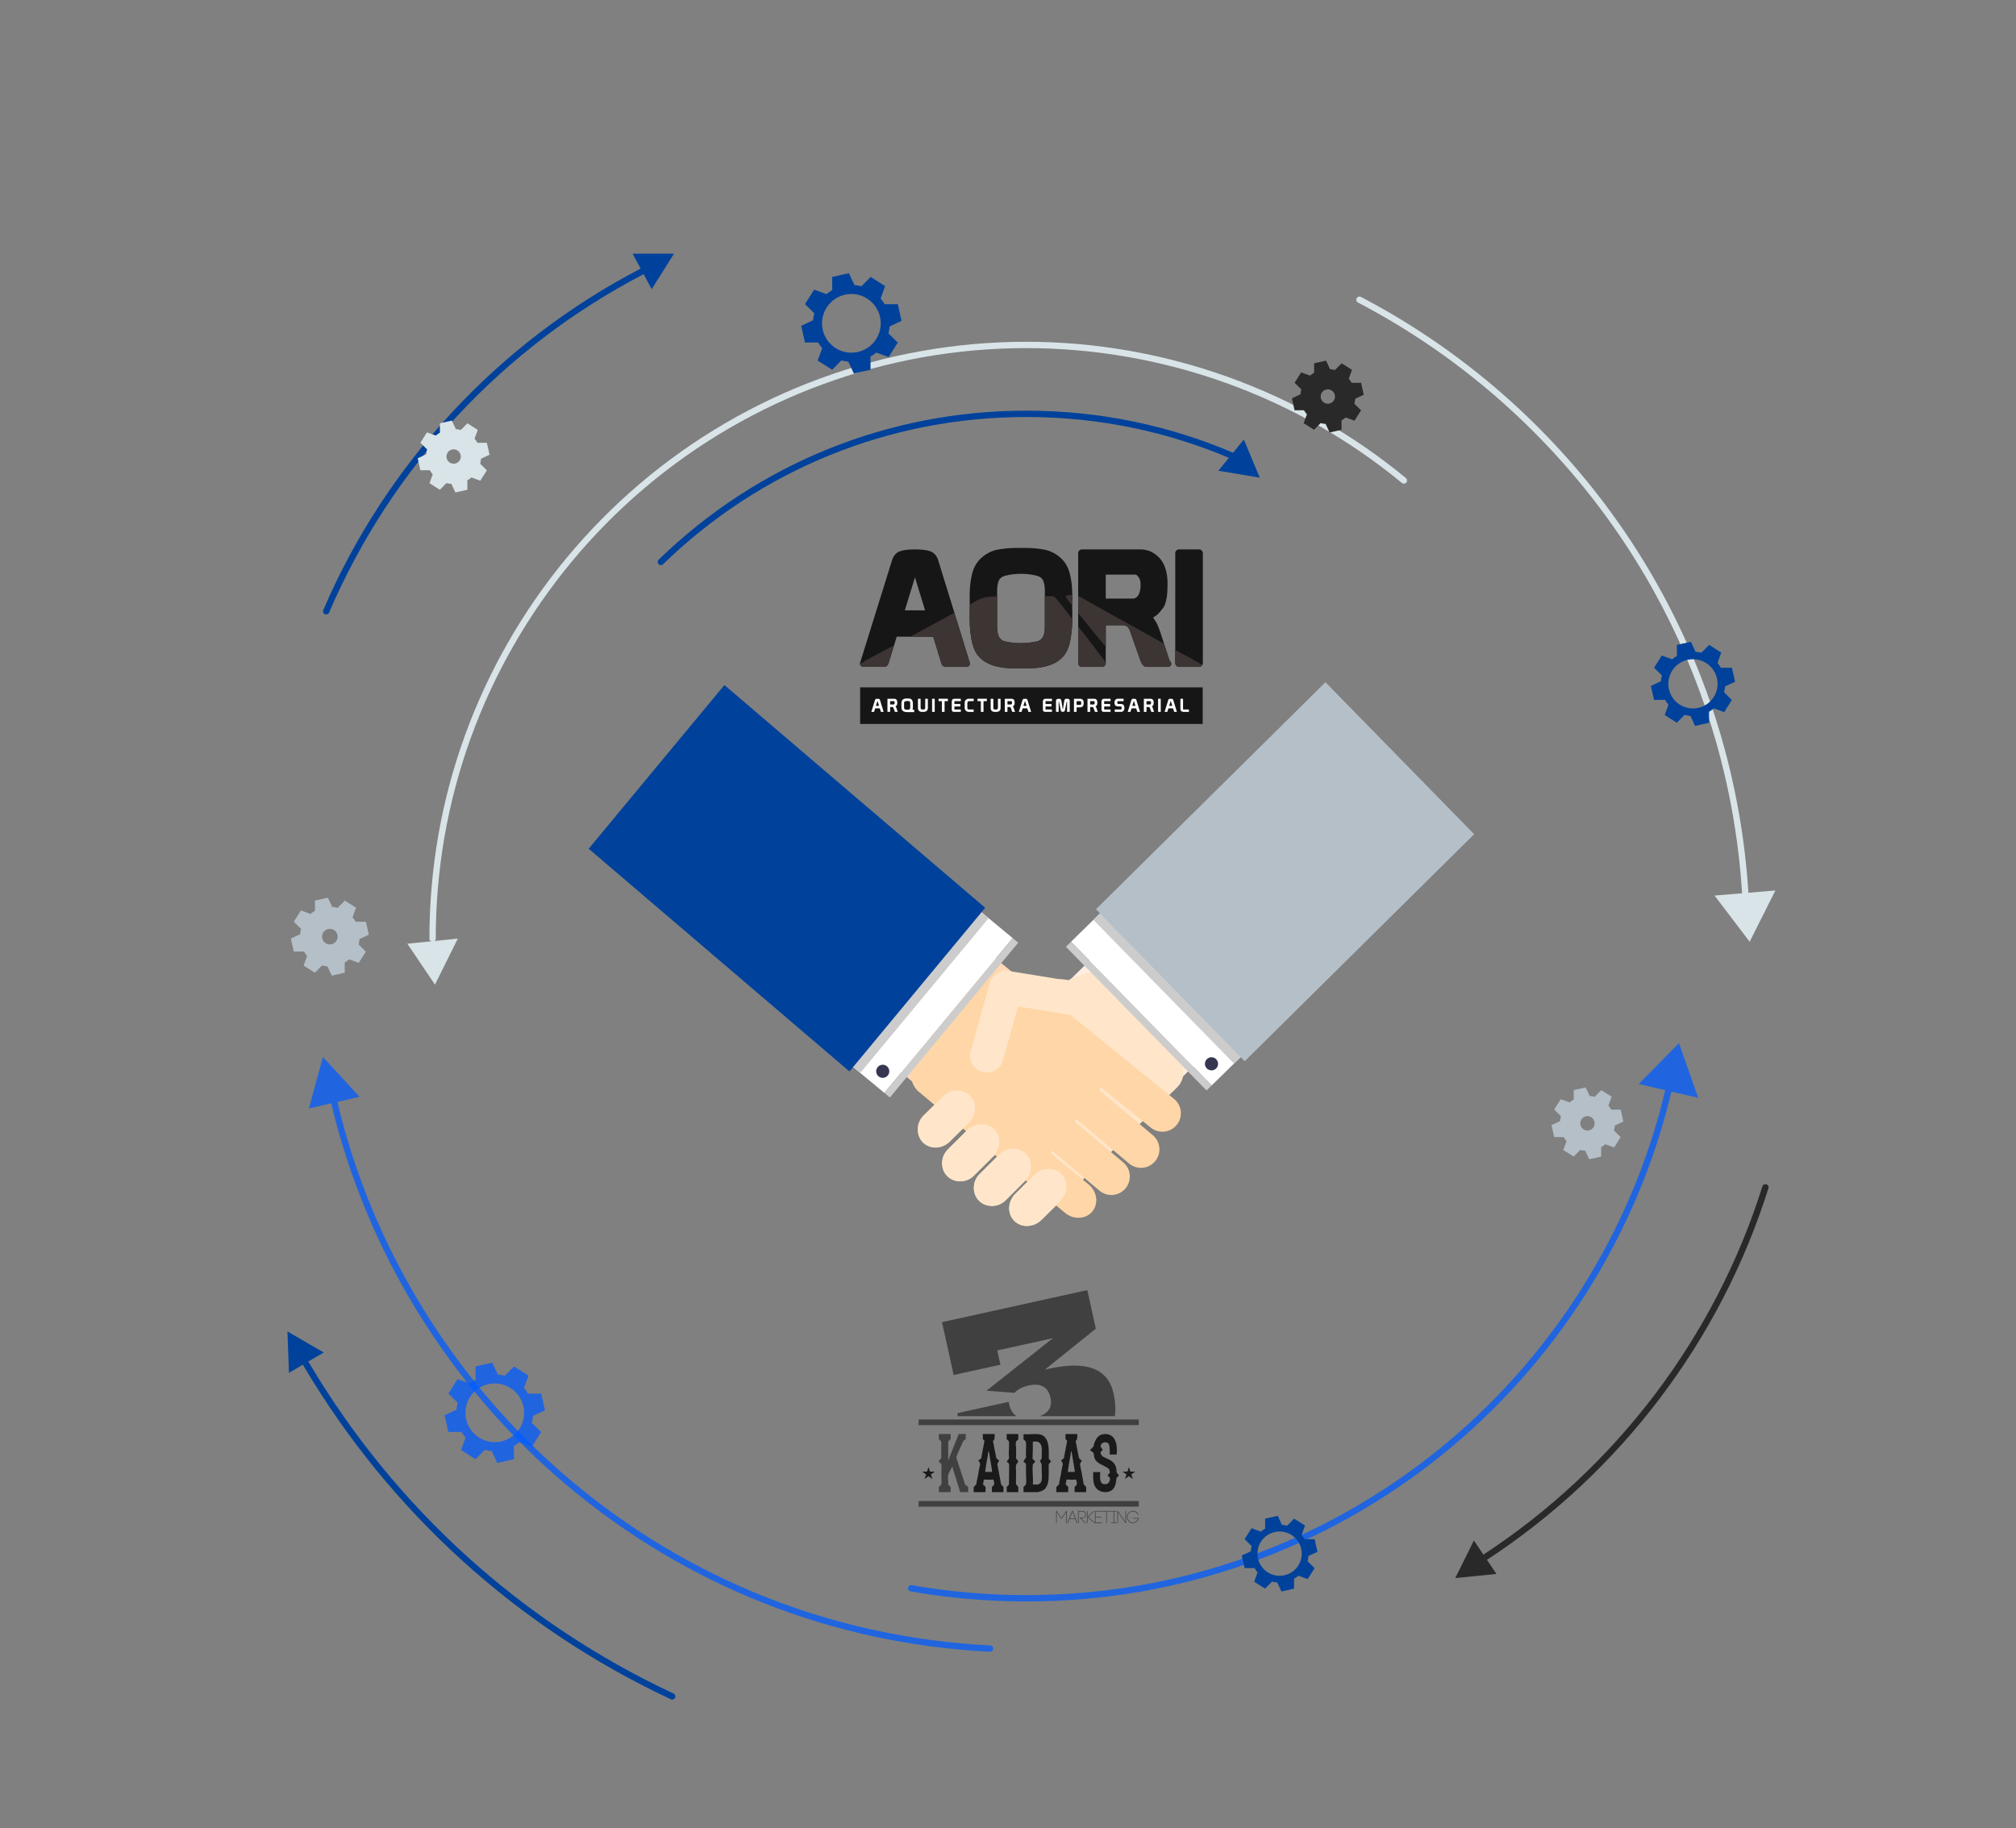 <?xml version="1.0" encoding="utf-8"?>
<!-- Generator: Adobe Illustrator 16.0.0, SVG Export Plug-In . SVG Version: 6.00 Build 0)  -->
<!DOCTYPE svg PUBLIC "-//W3C//DTD SVG 1.1//EN" "http://www.w3.org/Graphics/SVG/1.1/DTD/svg11.dtd">
<?xml-stylesheet type="text/css" media="screen" href="../css/style.css"?>
<svg style="width:100%; height:100%;" version="1.1" id="Layer_1" xmlns="http://www.w3.org/2000/svg" xmlns:xlink="http://www.w3.org/1999/xlink" x="0px" y="0px"
	 width="761.013px" height="680.921px" viewBox="0 0 861.013 780.921" enable-background="new 0 0 881.013 800.921"
	 xml:space="preserve">
	 <rect x="0" y="0" width="861.013" height="780.921" fill="#808080" stroke="none"/>
	 <style type="text/css">


	 /* SPIN */
	 @keyframes spin {
	   0% {
	     -webkit-transform: rotate(0deg);
	     -ms-transform: rotate(0deg);
	     transform: rotate(0deg);
			 transform-origin: 440px 410px;

	   }
	   100% {
	     -webkit-transform: rotate(359deg);
	     -ms-transform: rotate(359deg);
	     transform: rotate(359deg);
			 transform-origin: 440px 410px;
	   }
	 }

	 @keyframes spinn {
		 0% {
			 -webkit-transform: rotate(0deg);
			 -ms-transform: rotate(0deg);
			 transform: rotate(0deg);
			 transform-origin: 440px 410px;

		 }
		 100% {
			 -webkit-transform: rotate(-359deg);
			 -ms-transform: rotate(-359deg);
			 transform: rotate(-359deg);
			 transform-origin: 440px 410px;
		 }
	 }

	 .animated_1 {
	 	-webkit-animation: spin 1.6s linear;
	 	animation: spin 1.6s linear;
	 }
	 .animated_3 {
	 	-webkit-animation: spin 1.2s linear;
	 	animation: spin 1.2s linear;
	 }
	 .animated_4 {
		-webkit-animation: spin 2.4s linear;
		animation: spin 2.4s linear;
	 }
	 .animated_5 {
	 -webkit-animation: spin 1.7s linear;
	 animation: spin 1.7s linear;
	 }
	 .animated_6 {
	   -webkit-animation: spin 2s linear;
	   animation: spin 2s linear;
	 }
	 .animated_2 {
	 	-webkit-animation: spinn 2.2s linear;
	 	animation: spinn 2.2s linear;
	 }
	 .animated_7 {
	 	-webkit-animation: spinn 1.2s linear;
	 	animation: spinn 1.2s linear;
	 }
	 .animated_8 {
	 -webkit-animation: spin 2.2s linear;
	 animation: spin 2.2s linear;
	 }
//380.507  340.461
	</style>
//--------------------------------------Flechas--------------------

<g id="arrow_1" class="animated_1">
	<path fill="#D9E4E8" d="M745.529,385.466c-0.715,0-1.311-0.559-1.35-1.28c-2.887-53.723-19.961-105.877-49.379-150.827
		c-28.717-43.878-68.42-79.889-114.818-104.137c-0.662-0.346-0.92-1.163-0.572-1.826c0.346-0.661,1.168-0.917,1.826-0.571
		c46.807,24.461,86.859,60.788,115.83,105.053c29.678,45.348,46.904,97.966,49.816,152.163c0.039,0.746-0.533,1.384-1.279,1.424
		C745.578,385.465,745.554,385.466,745.529,385.466z"/>
	<polygon fill-rule="evenodd" clip-rule="evenodd" fill="#D9E4E8" points="747.269,402.236 758.248,380.337 732.273,382.505"/>
</g>
<g id="arrow_2" class="animated_2">
	<path opacity="0.75" fill="#005CFF" d="M725.287,468.908l-8.215-23.381l-17.17,17.464l11.301,2.634
		c-14.266,60.354-48.906,115.075-97.572,154.114c-24.35,19.531-51.531,34.748-80.791,45.223
		c-30.273,10.84-62.082,16.336-94.537,16.336c-16.42,0-32.881-1.432-48.926-4.254c-0.742-0.127-1.436,0.363-1.568,1.098
		c-0.129,0.736,0.363,1.439,1.1,1.568c16.197,2.85,32.816,4.293,49.395,4.293c32.768,0,64.883-5.549,95.451-16.494
		c29.541-10.576,56.986-25.938,81.57-45.658c49.137-39.416,84.111-94.67,98.514-155.611L725.287,468.908z"/>
</g>
<g id="arrow_3" class="animated_3">
	<path fill="#00429B" d="M282.245,241.368c-0.353,0-0.706-0.138-0.972-0.411c-0.52-0.536-0.507-1.393,0.03-1.914
		c42.295-41.038,98.052-63.64,156.999-63.64c31.225,0,61.457,6.263,89.857,18.615c0.684,0.298,0.998,1.096,0.699,1.782
		c-0.297,0.685-1.092,0.998-1.781,0.7c-28.055-12.203-57.924-18.392-88.775-18.392c-58.24,0-113.328,22.33-155.115,62.877
		C282.925,241.241,282.584,241.368,282.245,241.368z"/>
	<polygon fill-rule="evenodd" clip-rule="evenodd" fill="#00429B" points="531.226,187.707 520.351,201.056 538.021,204.027 		"/>
</g>
<g id="arrow_4" class="animated_4">
	<path fill="#00429B" d="M139.304,262.451c-0.178,0-0.358-0.035-0.533-0.11c-0.686-0.294-1.004-1.09-0.709-1.777
		c26.856-62.616,74.998-114.409,135.555-145.838c0.665-0.345,1.48-0.085,1.825,0.577c0.345,0.664,0.085,1.48-0.577,1.825
		c-60.004,31.142-107.704,82.46-134.316,144.504C140.329,262.144,139.83,262.451,139.304,262.451z"/>
	<polygon fill-rule="evenodd" clip-rule="evenodd" fill="#00429B" points="270.186,108.34 278.33,123.512 287.865,108.34 		"/>
</g>
<g id="arrow_5" class="animated_5">
	<polygon fill-rule="evenodd" clip-rule="evenodd" fill="#00429B" points="123.411,586.357 138.274,577.666 122.765,568.691 		"/>
	<path fill="#00429B" d="M287.092,725.918c-0.192,0-0.387-0.041-0.573-0.127c-65.637-30.715-119.889-79.963-156.892-142.422
		c-0.382-0.643-0.169-1.473,0.475-1.854c0.641-0.381,1.473-0.168,1.854,0.475c36.725,61.988,90.569,110.865,155.712,141.35
		c0.677,0.316,0.969,1.121,0.651,1.799C288.089,725.629,287.602,725.918,287.092,725.918z"/>
</g>
<g id="arrow_6" class="animated_6">
	<path fill="#292929" d="M634.318,666.459c-0.441,0-0.873-0.215-1.133-0.611c-0.41-0.625-0.234-1.465,0.391-1.873
		c56.574-37.014,98.877-92.863,119.121-157.266c0.225-0.711,0.979-1.109,1.697-0.885c0.711,0.225,1.107,0.984,0.885,1.697
		c-20.432,64.996-63.127,121.363-120.221,158.717C634.83,666.389,634.574,666.459,634.318,666.459z"/>
	<polygon fill-rule="evenodd" clip-rule="evenodd" fill="#292929" points="639.113,672.246 629.484,657.971 621.523,674.021 		"/>
</g>
<g id="arrow_7" class="animated_7">
	<path fill="#D9E4E8" d="M184.75,402.236c-0.747,0-1.354-0.606-1.354-1.354c0-14.677,1.259-29.394,3.74-43.741
		c10.108-58.452,40.707-111.922,86.161-150.561c45.976-39.082,104.575-60.605,165.005-60.605
		c59.076,0,116.66,20.673,162.145,58.209c0.576,0.476,0.658,1.327,0.182,1.905c-0.475,0.574-1.326,0.657-1.904,0.182
		c-45-37.137-101.973-57.589-160.422-57.589c-59.789,0-117.765,21.295-163.252,59.961c-44.972,38.229-75.247,91.13-85.247,148.959
		c-2.455,14.196-3.7,28.758-3.7,43.28C186.103,401.629,185.497,402.236,184.75,402.236z"/>
	<polygon fill-rule="evenodd" clip-rule="evenodd" fill="#D9E4E8" points="173.97,403.062 185.771,420.56 195.529,400.884 		"/>
</g>
<g id="arrow_8" class="animated_8">
	<path opacity="0.75" fill-rule="evenodd" clip-rule="evenodd" fill="#005CFF" d="M422.927,702.789
		c-66.333-3.324-128.282-27.707-179.147-70.514c-49.501-41.658-84.894-99.057-99.677-161.643l9.444-2.172l-15.625-17.008
		l-6.005,21.981l9.548-2.194c14.914,63.155,50.625,121.073,100.571,163.106c51.322,43.191,113.826,67.793,180.756,71.145
		c0.023,0.002,0.045,0.004,0.068,0.004c0.717,0,1.314-0.562,1.35-1.287C424.25,703.461,423.673,702.826,422.927,702.789z"/>
</g>

//-------------------------------------------------------------------
<g>
	<g>
		<g>
			<path fill="#FFEDE1" d="M548.317,378.182c10.881,11.112,10.695,28.964-0.43,39.847l-53.471,52.329
				c-11.123,10.882-28.969,10.689-39.854-0.437l-4.803-4.91c-10.875-11.129-10.697-28.967,0.426-39.845l53.469-52.338
				c11.133-10.881,28.965-10.683,39.842,0.436L548.317,378.182z"/>
			<path fill="#FFE6CA" d="M497.852,429.879c11.223,12.058,10.861,29.22-1.189,40.441l-37.012,36.222
				c-18.723-19.43-29.463-33.102-45.611-48.977l36.383-34.65c12.055-11.22,31.242-10.407,42.467,1.649L497.852,429.879z"/>
			<polygon fill="#FFFFFF" points="538.862,442.688 517.495,463.605 457.428,402.237 478.801,381.316 			"/>
			<polygon fill="#CCCCCC" points="530.303,451.065 527.036,454.271 466.975,392.894 470.245,389.7 			"/>
			<polygon fill="#B4BFC8" points="629.6,356.296 531.602,453.277 468.071,388.358 566.086,291.387 			"/>
			<path fill="#E5BC9C" d="M459.274,425.238c3.031,3.136,2.953,8.127-0.178,11.167l-53.752,51.315
				c-3.131,3.033-8.123,2.947-11.164-0.188l0,0c-3.031-3.126-2.947-8.128,0.189-11.145l53.748-51.327
				C451.25,422.032,456.241,422.107,459.274,425.238L459.274,425.238z"/>
			<path fill="#FFE6CA" d="M468.545,438.706c3.092,3.069,3.121,8.062,0.043,11.163l-52.732,52.354
				c-3.074,3.098-8.07,3.113-11.164,0.047l0,0c-3.086-3.07-3.111-8.067-0.039-11.162l52.742-52.367
				C460.459,435.655,465.448,435.632,468.545,438.706L468.545,438.706z"/>
			<path fill="#FFE6CA" d="M482.102,449.218c3.094,3.07,3.105,8.062,0.039,11.158l-52.742,52.37
				c-3.062,3.08-8.059,3.113-11.152,0.021l0,0c-3.084-3.059-3.105-8.055-0.039-11.148l52.732-52.36
				C474.014,446.165,479.01,446.147,482.102,449.218L482.102,449.218z"/>
			<path fill="#FFE6CA" d="M503.27,452.798c3.072,3.1,2.816,8.317-0.557,11.656l-57.881,56.538
				c-3.381,3.346-8.596,3.535-11.662,0.432l0,0c-3.066-3.08-2.818-8.305,0.557-11.645l57.885-56.546
				C494.981,449.894,500.2,449.7,503.27,452.798L503.27,452.798z"/>
			<path fill="#FFE6CA" d="M440.504,442.907c6.688,6.839,9.383,12.417,16.195,5.745c6.82-6.684,13.986-17.376,7.479-24.381
				c-12.689-13.678-18.199,0.582-32.527-1.438C422.209,421.501,433.819,436.083,440.504,442.907z"/>
			<path fill="#363651" d="M515.422,456.336c1.08,1.099,2.854,1.113,3.965,0.045c1.098-1.089,1.119-2.858,0.033-3.966
				c-1.074-1.114-2.852-1.129-3.969-0.053C514.348,453.455,514.329,455.223,515.422,456.336z"/>
			<polygon fill="#CCCCCC" points="517.469,463.631 515.299,465.753 455.233,404.386 457.407,402.258 			"/>
			<path fill="#FFD8B8" d="M339.943,384.19c-9.928,11.979-8.269,29.729,3.717,39.67l57.589,47.751
				c11.98,9.934,29.742,8.279,39.664-3.7l4.402-5.304c9.932-11.984,8.27-29.735-3.707-39.67l-57.592-47.758
				c-11.975-9.936-29.731-8.272-39.671,3.696L339.943,384.19z"/>
			<path fill="#FFD6A7" d="M394.499,431.57c-10.186,12.926-8.426,29.991,4.506,40.193l39.881,33.061
				c17.055-20.904,26.615-35.415,41.41-52.557l-39.105-31.553c-12.934-10.194-31.984-7.8-42.186,5.121L394.499,431.57z"/>
			<polygon fill="#FFFFFF" points="354.675,447.713 377.694,466.789 432.504,400.681 409.481,381.595 			"/>
			<polygon fill="#CCCCCC" points="363.897,455.345 367.411,458.257 422.237,392.16 418.704,389.226 			"/>
			<polygon fill="#00429B" points="251.413,362.511 362.792,457.638 420.758,387.724 309.382,292.591 			"/>
			<path fill="#FFD6A7" d="M432.563,423.763c-2.764,3.368-2.277,8.334,1.098,11.097l57.789,46.733
				c3.369,2.771,8.332,2.269,11.1-1.105l0,0c2.771-3.363,2.281-8.339-1.094-11.098l-57.789-46.725
				C440.29,419.914,435.329,420.395,432.563,423.763L432.563,423.763z"/>
			<path fill="#FFD6A7" d="M424.428,437.939c-2.842,3.326-2.443,8.294,0.879,11.123l56.863,47.846
				c3.312,2.841,8.297,2.443,11.117-0.868l0,0c2.824-3.317,2.436-8.298-0.873-11.121l-56.859-47.864
				C432.245,434.242,427.254,434.626,424.428,437.939L424.428,437.939z"/>
			<path fill="#FFD6A7" d="M411.784,449.533c-2.83,3.322-2.441,8.297,0.873,11.127l56.871,47.85
				c3.312,2.83,8.297,2.434,11.125-0.887l0,0c2.814-3.305,2.428-8.286-0.893-11.112l-56.854-47.859
				C419.598,445.827,414.614,446.222,411.784,449.533L411.784,449.533z"/>
			<path fill="#FFD6A7" d="M390.985,454.836c-2.801,3.339-2.125,8.52,1.518,11.573l62.33,51.598
				c3.635,3.039,8.855,2.814,11.652-0.527l0,0c2.807-3.342,2.131-8.516-1.514-11.564l-62.336-51.602
				C399.004,451.26,393.788,451.495,390.985,454.836L390.985,454.836z"/>
			<path fill="#363651" d="M379.168,459.366c-1,1.182-2.758,1.348-3.943,0.364c-1.205-0.988-1.355-2.757-0.377-3.951
				c0.996-1.186,2.762-1.359,3.947-0.367C379.999,456.403,380.149,458.175,379.168,459.366z"/>
			<polygon fill="#CCCCCC" points="377.719,466.8 380.053,468.75 434.872,402.637 432.536,400.701 			"/>
			<path fill="#FFE6CA" d="M466.528,427.709c-0.613,3.909-4.273,6.586-8.174,5.965l-29.779-4.817
				c-3.91-0.624-6.566-4.292-5.967-8.185l0,0c0.623-3.907,4.285-6.587,8.186-5.963l29.793,4.832
				C464.487,420.152,467.151,423.819,466.528,427.709L466.528,427.709z"/>
			<path fill="#FFE6CA" d="M431.528,414.99c3.82,1.059,6.047,4.997,4.994,8.801l-8.158,29.051c-1.053,3.814-5.004,6.046-8.803,4.988
				l0,0c-3.818-1.057-6.055-4.988-5-8.809l8.162-29.034C423.782,416.17,427.717,413.942,431.528,414.99L431.528,414.99z"/>
			<path fill="#FFE6CA" d="M453.321,501.428c3.068,3.094,2.814,8.312-0.551,11.652l-7.938,7.912
				c-3.381,3.346-8.596,3.535-11.662,0.432l0,0c-3.066-3.08-2.818-8.305,0.557-11.645l7.93-7.926
				C445.04,498.521,450.25,498.321,453.321,501.428L453.321,501.428z"/>
			<path fill="#FFE6CA" d="M438.211,492.873c3.074,3.089,2.814,8.305-0.555,11.649l-7.932,7.914
				c-3.377,3.34-8.594,3.533-11.664,0.434l0,0c-3.062-3.09-2.807-8.314,0.561-11.65l7.943-7.922
				C429.924,489.964,435.143,489.763,438.211,492.873L438.211,492.873z"/>
			<path fill="#FFE6CA" d="M424.661,482.342c3.068,3.106,2.812,8.316-0.561,11.659l-7.932,7.924
				c-3.373,3.338-8.594,3.529-11.654,0.43l0,0c-3.082-3.094-2.816-8.314,0.553-11.653l7.943-7.918
				C416.37,479.453,421.586,479.253,424.661,482.342L424.661,482.342z"/>
			<path fill="#FFE6CA" d="M414.258,467.954c3.072,3.102,2.814,8.309-0.559,11.659l-7.941,7.92
				c-3.357,3.334-8.588,3.527-11.645,0.43l0,0c-3.072-3.098-2.814-8.317,0.557-11.646l7.93-7.919
				C405.977,465.054,411.184,464.853,414.258,467.954L414.258,467.954z"/>
		</g>
	</g>
	<g>
		<rect x="392.329" y="641.111" fill-rule="evenodd" clip-rule="evenodd" fill="#404041" width="94.027" height="2.4"/>
		<g>
			<path fill="#404041" d="M427.268,582.885l-1.344-6.094l23.779-5.248l-28.381,22.459l11.93,0.885
				c1.459-1.443,3.283-2.439,5.475-2.99c5.561-1.393,8.867,0.305,9.924,5.088c0.828,3.76-0.668,6.385-4.482,7.879h31.967
				c0.434-2.848,0.246-6.098-0.561-9.756c-2.33-10.549-11.502-14.055-27.525-10.52l-1.781,0.395l21.748-17.48l-3.637-16.482
				l-62.057,13.693l4.982,22.576L427.268,582.885z"/>
			<path fill="#404041" d="M430.981,599.697l-0.209-0.945l-21.746,4.801c-0.033,0.438-0.057,0.873-0.074,1.311h25.139
				C432.549,603.834,431.512,602.113,430.981,599.697z"/>
		</g>
		<g>
			<polygon fill="#404041" points="453.344,648.359 451.29,645.354 451.059,645.354 451.059,650.502 451.317,650.502
				451.317,645.834 453.262,648.695 453.434,648.695 455.377,645.834 455.377,650.502 455.633,650.502 455.633,645.354
				455.405,645.354 			"/>
			<path fill="#404041" d="M457.907,645.281l-2.088,5.221h0.281l0.688-1.68h2.453l0.695,1.68h0.281l-2.088-5.221H457.907z
				 M456.895,648.568l1.119-2.859l1.125,2.859H456.895z"/>
			<path fill="#404041" d="M462.227,648.422c0.492,0,0.904-0.166,1.193-0.479c0.258-0.279,0.4-0.656,0.4-1.057
				c0-0.74-0.498-1.533-1.594-1.533h-1.818v5.148h0.258v-4.887h1.561c0.918,0,1.334,0.662,1.334,1.275
				c0,0.336-0.115,0.646-0.33,0.879c-0.242,0.26-0.588,0.4-1.004,0.4h-1.053v0.211l2.367,2.121h0.393l-2.326-2.08H462.227z"/>
			<rect x="464.211" y="645.359" fill="#404041" width="0.258" height="5.143"/>
			<polygon fill="#404041" points="467.92,648.059 470.534,648.059 470.534,647.797 467.92,647.797 467.92,645.615 470.59,645.615
				470.59,645.359 467.657,645.359 467.657,650.428 467.657,650.443 464.772,647.92 467.401,645.359 467.043,645.359
				464.487,647.84 464.487,648.018 467.313,650.484 467.334,650.502 467.67,650.502 467.725,650.502 470.608,650.502
				470.608,650.248 467.92,650.248 			"/>
			<polygon fill="#404041" points="470.708,645.615 472.456,645.615 472.456,650.523 472.713,650.523 472.713,645.615
				474.459,645.615 474.459,645.354 470.708,645.354 			"/>
			<polygon fill="#404041" points="474.508,645.607 475.581,645.607 475.581,650.248 474.508,650.248 474.508,650.502
				476.915,650.502 476.915,650.248 475.84,650.248 475.84,645.607 476.915,645.607 476.915,645.359 474.508,645.359 			"/>
			<polygon fill="#404041" points="480.665,649.992 477.442,645.383 477.422,645.355 477.206,645.34 477.206,650.502
				477.471,650.502 477.471,645.893 480.692,650.502 480.922,650.502 480.922,645.354 480.665,645.354 			"/>
			<path fill="#404041" d="M483.829,648.332v0.262h2.211c-0.215,0.932-1.193,1.705-2.182,1.705c-0.611,0-1.188-0.25-1.621-0.701
				c-0.428-0.445-0.666-1.037-0.666-1.664c0-0.619,0.238-1.209,0.666-1.662c0.439-0.453,1.016-0.699,1.621-0.699
				c0.936,0,1.748,0.543,2.074,1.381L485.95,647h0.279l-0.033-0.096c-0.334-0.953-1.271-1.596-2.338-1.596
				c-0.686,0-1.328,0.275-1.809,0.773c-0.48,0.506-0.744,1.164-0.744,1.852c0,0.699,0.264,1.355,0.744,1.854
				c0.486,0.502,1.129,0.779,1.809,0.779c0.979,0,2.039-0.734,2.363-1.633c0.074-0.182,0.115-0.352,0.129-0.52l0.006-0.082H483.829z
				"/>
		</g>
		<g>
			<rect x="392.329" y="606.285" fill-rule="evenodd" clip-rule="evenodd" fill="#404041" width="94.027" height="2.4"/>
		</g>
		<g>
			<path fill="#404041" d="M412.84,634.602c-0.207-0.178-0.424-0.346-0.654-0.514c-0.268-0.809-0.525-1.615-0.775-2.422
				c-0.248-0.809-0.518-1.627-0.809-2.455c-0.289-0.809-0.553-1.621-0.791-2.439c-0.238-0.816-1.373-4.012-1.414-4.363
				c0.215-0.576,0.422-1.109,0.625-1.602l2.359-5.248c0.293-0.359,0.652-0.645,1.086-0.855v-2.205h-3.012l-4.48,11.303
				c-0.004,0-0.012,0.002-0.016,0.002v-0.086c0.016-0.145,0.018-0.273,0-0.381v-0.926c0.014-0.062,0.014-0.133,0-0.219v-6.449
				c0.104-0.219,0.275-0.4,0.518-0.543c0.248-0.143,0.424-0.373,0.529-0.682c0.082-0.291,0.088-0.596,0.016-0.918
				c-0.072-0.32-0.078-0.688-0.016-1.102h-5.033v2.205c0.383,0.301,0.725,0.646,1.029,1.027v7.088l-1.176,1.336l0.18,0.158
				c0.107,0.137,0.275,0.287,0.512,0.457c0.256,0.186,0.428,0.434,0.512,0.744c0.102,0.414,0.129,1.006,0.078,1.771
				c-0.053,0.766-0.078,1.553-0.078,2.361c0,0.787,0.025,1.574,0.078,2.359c0.051,0.789,0.023,1.42-0.078,1.896
				c-0.084,0.289-0.26,0.531-0.529,0.729s-0.445,0.357-0.527,0.482v2.205h5.033c-0.062-0.412-0.057-0.781,0.016-1.104
				c0.072-0.32,0.066-0.625-0.016-0.914c-0.105-0.312-0.281-0.551-0.529-0.715c-0.246-0.168-0.424-0.363-0.527-0.59
				c0.062-0.727,0.051-1.404-0.031-2.035c-0.084-0.633-0.072-1.25,0.031-1.85c0.041-0.268,0.129-0.543,0.264-0.822
				c0.135-0.281,0.275-0.553,0.42-0.824c0.145-0.27,0.283-0.531,0.42-0.793c0.135-0.258,0.682-1.359,0.715-1.258
				c0.051,0.166,0.195,0.914,0.248,1.057c0.051,0.145,1.236,3.93,1.693,5.391c0.453,1.461,0.91,2.945,1.365,4.457h3.449v-2.205
				C413.276,634.947,413.047,634.777,412.84,634.602z"/>
			<path fill="#1A1A1A" d="M428.047,634.555c-0.156-0.207-0.326-0.395-0.514-0.559c0-0.354-0.584-3.334-0.699-3.852
				c-0.115-0.52-0.201-1.068-0.264-1.648c-0.104-0.061-0.518-2.537-0.559-2.703s-0.062-0.326-0.062-0.48
				c0-0.156,0.756-1.34,0.775-1.568c-0.268-0.104-0.49-0.25-0.668-0.436c-0.176-0.186-0.355-0.371-0.543-0.559
				c-0.248-1.223-0.49-2.439-0.729-3.65c-0.24-1.211-0.473-2.438-0.699-3.682c0.393-0.207,0.615-0.586,0.668-1.135
				c0.051-0.549,0.066-1.145,0.045-1.785h-5.031v2.111c0.082,0.186,0.205,0.326,0.373,0.42c0.164,0.094,0.27,0.254,0.309,0.482
				c-0.246,1.242-0.48,2.459-0.697,3.648c-0.217,1.191-0.451,2.451-0.699,3.777c-0.209,0.143-0.416,0.277-0.621,0.402
				c-0.209,0.125-0.385,0.279-0.529,0.465c0.104,0.271,0.238,0.502,0.404,0.699s0.26,0.441,0.281,0.732
				c0.039,0.227,0,0.516-0.125,0.869c-0.123,0.35-0.197,0.682-0.217,0.994c0,0.061-0.205,0.943-0.25,1.303
				c-0.104,0.934-0.27,1.838-0.496,2.721c-0.229,0.879-0.395,1.836-0.498,2.873c-0.227,0.164-0.414,0.352-0.559,0.559
				c-0.146,0.207-0.342,0.393-0.59,0.559v2.205h5.064c-0.062-0.412-0.059-0.797,0.014-1.148s0.068-0.674-0.014-0.963
				c-0.043-0.166-0.121-0.301-0.236-0.404c-0.111-0.104-0.227-0.201-0.34-0.295c-0.115-0.094-0.223-0.182-0.326-0.264
				c-0.105-0.084-0.166-0.197-0.186-0.342c0.123-0.289,0.189-0.627,0.199-1.012c0.012-0.381,0.1-0.699,0.268-0.945
				c0.205-0.02,0.439-0.02,0.697,0c0.26,0.021,0.514,0.037,0.762,0.045c0.248,0.012,1.947,0.016,2.609-0.045
				c-0.021,0.352,0.031,0.693,0.156,1.023c0.123,0.334,0.152,0.645,0.092,0.934c-0.062,0.289-0.213,0.516-0.451,0.684
				c-0.236,0.164-0.408,0.371-0.512,0.621v2.111h4.939v-2.205C428.383,634.947,428.202,634.762,428.047,634.555z M422.127,628.682
				c-0.578,0.023-1.045,0.023-1.396,0c0.039-0.516,0.109-1.004,0.201-1.459c0.094-0.455,0.41-2.613,0.451-2.811
				s0.082-0.398,0.125-0.607c0-0.061,0.098-0.693,0.17-1.025c0.07-0.33,0.135-0.678,0.186-1.041
				c0.053-0.361,0.098-0.719,0.141-1.068c0.041-0.354,0.113-0.686,0.217-0.996c0.188,0.498,0.311,1.078,0.373,1.74
				s0.451,2.705,0.527,3.168c0.084,0.496,0.664,3.914,0.623,4.1C423.249,628.662,422.708,628.662,422.127,628.682z"/>
			<path fill="#1A1A1A" d="M463.35,634.555c-0.156-0.207-0.328-0.395-0.514-0.559c0-0.354-0.586-3.334-0.699-3.852
				c-0.115-0.52-0.203-1.068-0.266-1.648c-0.102-0.061-0.516-2.537-0.557-2.703c-0.043-0.166-0.062-0.326-0.062-0.48
				c0-0.156,0.756-1.34,0.777-1.568c-0.271-0.104-0.494-0.25-0.67-0.436s-0.357-0.371-0.543-0.559
				c-0.25-1.223-0.492-2.439-0.73-3.65s-0.471-2.438-0.699-3.682c0.393-0.207,0.617-0.586,0.668-1.135s0.068-1.145,0.049-1.785
				h-5.035v2.111c0.082,0.186,0.207,0.326,0.375,0.42c0.162,0.094,0.266,0.254,0.309,0.482c-0.248,1.242-0.482,2.459-0.697,3.648
				c-0.217,1.191-0.451,2.451-0.701,3.777c-0.205,0.143-0.412,0.277-0.621,0.402c-0.207,0.125-0.383,0.279-0.527,0.465
				c0.104,0.271,0.238,0.502,0.404,0.699c0.164,0.197,0.258,0.441,0.279,0.732c0.041,0.227,0,0.516-0.125,0.869
				c-0.123,0.35-0.197,0.682-0.217,0.994c0,0.061-0.203,0.943-0.248,1.303c-0.105,0.934-0.27,1.838-0.498,2.721
				c-0.229,0.879-0.395,1.836-0.498,2.873c-0.227,0.164-0.414,0.352-0.559,0.559c-0.143,0.207-0.34,0.393-0.59,0.559v2.205h5.064
				c-0.062-0.412-0.057-0.797,0.016-1.148s0.066-0.674-0.016-0.963c-0.043-0.166-0.119-0.301-0.232-0.404
				c-0.115-0.104-0.229-0.201-0.342-0.295c-0.115-0.094-0.223-0.182-0.328-0.264c-0.102-0.084-0.166-0.197-0.184-0.342
				c0.123-0.289,0.191-0.627,0.199-1.012c0.012-0.381,0.102-0.699,0.266-0.945c0.207-0.02,0.439-0.02,0.697,0
				c0.26,0.021,0.514,0.037,0.76,0.045c0.252,0.012,1.949,0.016,2.611-0.045c-0.02,0.352,0.033,0.693,0.156,1.023
				c0.123,0.334,0.154,0.645,0.094,0.934c-0.062,0.289-0.215,0.516-0.453,0.684c-0.238,0.164-0.406,0.371-0.51,0.621v2.111h4.938
				v-2.205C463.684,634.947,463.504,634.762,463.35,634.555z M457.428,628.682c-0.578,0.023-1.043,0.023-1.396,0
				c0.043-0.516,0.111-1.004,0.203-1.459c0.094-0.455,0.408-2.613,0.451-2.811c0.039-0.197,0.08-0.398,0.123-0.607
				c0-0.061,0.098-0.693,0.17-1.025c0.074-0.33,0.137-0.678,0.188-1.041c0.053-0.361,0.098-0.719,0.141-1.068
				c0.041-0.354,0.113-0.686,0.219-0.996c0.184,0.498,0.309,1.078,0.371,1.74c0.061,0.662,0.451,2.705,0.527,3.168
				c0.084,0.496,0.662,3.914,0.623,4.1C458.547,628.662,458.01,628.662,457.428,628.682z"/>
			<g>
				<path fill="#1A1A1A" d="M434.026,624.955c0.062,0.061,0.113,0.084,0.154,0.061c0.043-0.02,0.062-0.045,0.062-0.076
					s-0.02-0.057-0.062-0.076C434.139,624.842,434.088,624.873,434.026,624.955z"/>
				<path fill="#1A1A1A" d="M434.415,615.217c0.219-0.113,0.377-0.283,0.482-0.514v-2.205h-4.939v2.205
					c0.186,0.146,0.355,0.301,0.512,0.467c0.154,0.166,0.305,0.33,0.451,0.494c0.039,0.521,0.057,1.059,0.047,1.619
					c-0.012,0.559-0.031,1.117-0.062,1.676c-0.031,0.561-0.053,1.109-0.064,1.646c-0.01,0.541,0.018,1.045,0.08,1.521
					c0.02,0.125,0.035,0.238,0.047,0.342c0.01,0.105-0.057,0.498-0.141,0.623c-0.084,0.123-0.166,0.248-0.248,0.373
					c-0.104,0.123-0.201,0.246-0.295,0.371s-0.203,0.24-0.326,0.344v0.092c0.164,0.186,0.346,0.338,0.543,0.451
					s0.336,0.316,0.42,0.605c0.061,0.229,0.088,0.48,0.078,0.762c-0.012,0.279-0.078,7.998-0.078,7.998
					c-0.168,0.168-0.322,0.336-0.467,0.514c-0.146,0.176-0.311,0.346-0.496,0.512v2.205h4.939v-2.111
					c-0.105-0.27-0.25-0.488-0.436-0.652c-0.186-0.166-0.361-0.352-0.529-0.559c0-0.539-0.004-1.135-0.016-1.789
					c-0.01-0.65-0.004-1.174,0.016-1.566c0-0.082-0.02-0.838,0-0.902c0.021-0.352,0.027-0.715,0.018-1.088
					c-0.012-0.373-0.027-0.734-0.049-1.086c-0.02-0.352-0.029-0.684-0.029-0.994s0.02-0.58,0.061-0.809
					c-0.02-0.102,0.902-1.449,0.965-1.49c-0.084-0.289-0.225-0.527-0.42-0.715c-0.197-0.188-0.377-0.395-0.545-0.619
					c0,0,0.084-3.424,0.062-3.809c-0.02-0.381-0.045-0.77-0.078-1.164c-0.029-0.393-0.055-0.77-0.076-1.135
					c-0.021-0.361,0.01-0.686,0.092-0.979C434.036,615.541,434.198,615.332,434.415,615.217z"/>
			</g>
			<path fill="#1A1A1A" d="M448.411,623.604c-0.207-0.176-0.373-0.389-0.498-0.637c0.039-1.283,0.039-2.527,0-3.729
				c-0.041-1.199-0.201-2.273-0.48-3.215c-0.281-0.941-0.727-1.725-1.338-2.346c-0.609-0.621-1.475-0.994-2.594-1.117
				c-0.932-0.105-1.939-0.109-3.027-0.016c-1.088,0.092-2.201,0.098-3.342,0.016v2.205c0.207,0.168,0.395,0.338,0.561,0.512
				c0.166,0.178,0.332,0.357,0.498,0.545c0.061,1.057,0.061,2.148,0,3.277c-0.062,1.129-0.062,2.182,0,3.152
				c0.02,0.105,0.02,0.223,0,0.357c-0.023,0.135-1.039,1.236-1.059,1.6v0.094c0.127,0.084,0.234,0.166,0.328,0.248
				c0.092,0.082,0.191,0.176,0.293,0.279c0.043,0.043,0.09,0.09,0.141,0.141c0.053,0.051,0.098,0.088,0.141,0.107
				c0.082,0.084,0.129,0.131,0.141,0.141c0.01,0.012,0.031,0.316,0,0.357c-0.031,0.043-0.027,0.113,0.016,0.217v3.979
				c0,0.723,0.029,1.453,0.092,2.189c0.062,0.734,0.031,1.352-0.092,1.848c-0.062,0.291-0.213,0.533-0.453,0.73
				c-0.238,0.195-0.439,0.387-0.605,0.574v2.205h3.355h2.486c0.684-0.082,1.291-0.238,1.816-0.465
				c0.529-0.229,1.01-0.518,1.447-0.871c0.4-0.357,0.984-1.553,1.07-1.771c0.072-0.102,0.119-0.236,0.141-0.402
				c0.125-0.336,0.344-1.428,0.34-1.693c0.021-0.072,0.031-0.18,0.031-0.326c-0.02-0.062,0.043-1.154,0.062-1.66
				c0.02-0.51,0.031-1.033,0.031-1.57c0-0.539-0.012-1.082-0.031-1.631s-0.01-1.072,0.031-1.568
				c0.166-0.166,0.314-0.348,0.451-0.543c0.135-0.197,0.305-0.369,0.512-0.514C448.772,624.014,448.616,623.781,448.411,623.604z
				 M444.87,622.92c-0.043,0.156-0.105,0.285-0.188,0.389c-0.082,0.105-0.178,0.201-0.279,0.295
				c-0.105,0.094-0.197,0.201-0.281,0.326c0.043,0.127,0.736,1.377,0.777,1.523c-0.104,0.621,0.049,3.639,0.078,4.395
				c0.031,0.756,0.012,1.455-0.061,2.098c-0.074,0.641-0.285,1.148-0.639,1.521c-0.291,0.332-0.719,0.529-1.289,0.592
				c-0.57,0.061-1.195,0.041-1.881-0.062c0.062-0.643,0.084-1.33,0.062-2.066c-0.02-0.736-0.051-1.471-0.092-2.207
				c-0.041-0.734-0.068-1.453-0.08-2.158c-0.01-0.705,0.027-1.355,0.109-1.957c0.027-0.139,0.064-0.252,0.113-0.346
				c0.223-0.252,0.883-0.834,0.945-0.959c-0.105-0.246-1.172-1.236-1.172-1.236c-0.014-1.021,0.109-3.986,0.113-3.984v-3.26
				c1.037-0.207,1.824-0.176,2.363,0.094s0.92,0.697,1.148,1.289c0.227,0.59,0.342,1.299,0.342,2.127s-0.021,1.688-0.062,2.58
				C444.899,621.973,444.911,622.764,444.87,622.92z"/>
			<path fill="#1A1A1A" d="M477.331,629.475c-0.186-0.135-0.32-0.324-0.402-0.574c-0.084-0.188-0.113-0.393-0.094-0.623
				c0.02-0.227,0.02-0.424,0-0.588c-0.125-0.891-0.359-1.615-0.699-2.176c-0.344-0.559-0.762-1.025-1.26-1.396
				c-0.496-0.373-1.059-0.695-1.689-0.965c-0.633-0.268-1.301-0.578-2.006-0.932c-0.621-0.402-1.016-0.926-1.148-1.895
				c-0.012-0.023-0.031-0.055-0.045-0.08c0.26-0.252,0.584-0.561,0.795-0.73c0.041-0.021,0.078-0.051,0.119-0.09
				c0.271-0.182-0.893-1.486-0.869-1.49c0-0.436,0.104-0.799,0.311-1.088s0.471-0.508,0.791-0.654
				c0.32-0.145,0.668-0.201,1.041-0.17s0.734,0.15,1.088,0.357c0.207,0.248,0.361,0.555,0.467,0.916
				c0.102,0.363,0.168,0.762,0.199,1.197c0.033,0.434,0.043,0.891,0.033,1.365c-0.01,0.479-0.016,0.943-0.016,1.398
				c0.158-0.041,2.982,0,2.982,0c0.125-1.264,0.117-2.455-0.018-3.572c-0.133-1.119-0.424-2.08-0.867-2.891
				c-0.447-0.807-1.062-1.416-1.852-1.83c-0.787-0.414-1.76-0.549-2.918-0.404c-0.58,0.062-1.084,0.215-1.506,0.467
				c-0.426,0.246-0.793,0.557-1.104,0.932c-0.311,0.373-0.58,0.797-0.809,1.273s-0.426,0.973-0.592,1.49
				c-0.041,0.166-0.186,0.891-0.186,1.055c0,0.064-1.545,1.559-1.545,1.559l0.012,0.07c0.271,0.158,0.74,0.521,1.137,0.838
				c-0.014,0.016,0.336,0.252,0.396,0.408c0.064,0.154,0.1,0.324,0.109,0.512c0.012,0.188,0.02,0.389,0.031,0.605
				c0.01,0.219,0.252,0.969,0.295,1.135c0.207,0.518,0.498,0.953,0.869,1.305c0.373,0.352,0.789,0.664,1.244,0.934
				c0.455,0.268,0.932,0.518,1.428,0.744c0.498,0.229,0.973,0.479,1.43,0.746c0.062,0.041,0.449,0.258,0.668,0.402
				c0.219,0.146,0.398,0.334,0.543,0.561c0.104,0.209,0.176,0.418,0.217,0.637c0.043,0.217,0.084,0.473,0.127,0.76
				c-0.146,0.188-0.303,0.359-0.469,0.514c-0.166,0.156-0.332,0.338-0.496,0.543c0.021,0.146,0.078,0.27,0.17,0.373
				c0.096,0.105,0.197,0.203,0.312,0.295c0.113,0.094,0.217,0.193,0.311,0.297s0.148,0.238,0.172,0.402
				c0.039,0.229,0.031,0.477-0.033,0.746c-0.061,0.27-0.16,0.523-0.295,0.76c-0.133,0.24-0.307,0.447-0.512,0.623
				c-0.207,0.176-0.447,0.283-0.715,0.326c-0.207,0.041-0.867,0.102-1.211,0c-0.438-0.145-0.756-0.389-0.963-0.73
				s-0.344-0.74-0.404-1.195s-0.084-0.957-0.061-1.506c0.02-0.551,0.029-1.113,0.029-1.693h-2.982
				c-0.082,1.635-0.029,3.049,0.156,4.238c0.186,1.191,0.662,2.17,1.428,2.938c0.393,0.414,0.879,0.74,1.461,0.979
				c0.58,0.238,1.189,0.373,1.834,0.402c0.641,0.033,1.266-0.047,1.877-0.232s1.146-0.508,1.6-0.963
				c0.539-0.539,0.908-1.176,1.104-1.912c0.197-0.734,0.357-1.629,0.482-2.686c0.02-0.166,0.076-0.301,0.17-0.404
				c0.092-0.104,0.189-0.205,0.295-0.311c0.104-0.104,0.213-0.213,0.328-0.326c0.111-0.113,0.189-0.254,0.232-0.42
				C477.694,629.803,477.518,629.609,477.331,629.475z"/>
		</g>
		<g>
			<g>
				<path fill="#1A1A1A" d="M396.541,626.621c0.005-0.016,0.013-0.016,0.018,0l0.617,1.896c0.005,0.016,0.021,0.027,0.037,0.027
					h1.994c0.016,0,0.018,0.008,0.006,0.017l-1.615,1.172c-0.012,0.009-0.019,0.028-0.014,0.044l0.615,1.896
					c0.005,0.016-0.002,0.02-0.014,0.011l-1.613-1.172c-0.012-0.009-0.033-0.009-0.045,0l-1.615,1.172
					c-0.012,0.009-0.019,0.005-0.014-0.011l0.617-1.896c0.005-0.016-0.002-0.035-0.014-0.044l-1.615-1.172
					c-0.012-0.009-0.01-0.017,0.006-0.017h1.994c0.016,0,0.032-0.012,0.037-0.027L396.541,626.621z"/>
			</g>
			<g>
				<path fill="#1A1A1A" d="M482.126,626.621c0.005-0.016,0.013-0.016,0.018,0l0.617,1.896c0.005,0.016,0.021,0.027,0.037,0.027
					h1.992c0.016,0,0.018,0.008,0.006,0.017l-1.613,1.172c-0.012,0.009-0.019,0.028-0.014,0.044l0.617,1.896
					c0.005,0.016-0.002,0.02-0.014,0.011l-1.615-1.172c-0.012-0.009-0.033-0.009-0.045,0l-1.615,1.172
					c-0.012,0.009-0.019,0.005-0.014-0.011l0.615-1.896c0.005-0.016-0.002-0.035-0.014-0.044l-1.613-1.172
					c-0.012-0.009-0.01-0.017,0.006-0.017h1.994c0.016,0,0.032-0.012,0.037-0.027L482.126,626.621z"/>
			</g>
		</g>
	</g>
	<g>
		<rect x="367.356" y="293.58" fill="#161616" width="146.305" height="15.631"/>
		<g>
			<path fill="#161616" d="M397.045,235.373c-1.57-0.484-3.635-0.716-6.311-0.716c-2.549,0-4.617,0.24-6.143,0.719
				c-1.768,0.552-2.988,1.886-3.627,3.961l-13.674,43.915v0.158c0,0.687,0.49,1.425,1.562,1.425h8.729
				c0.895,0,1.59-0.521,1.85-1.393l3.557-11.478l0.004-0.018h15.574l3.541,11.56l0.008,0.026c0.273,0.815,0.965,1.302,1.844,1.302
				h8.795c0.881,0,1.492-0.585,1.492-1.425v-0.158l-13.535-43.912C400.073,237.261,398.838,235.923,397.045,235.373z
				 M395.102,260.699h-8.662l4.332-14.108L395.102,260.699z"/>
			<path fill="#161616" d="M499.35,281.687l-3.715-11.425c-0.367-1.102-0.771-2.177-1.201-3.195
				c-0.41-0.965-1.072-2.071-1.971-3.292c1.045-0.611,1.902-1.281,2.553-2.001c0.701-0.765,1.383-1.625,2.031-2.548l0.066-0.109
				c1.029-1.959,1.527-4.926,1.527-9.068v-1.547v-0.031c-0.141-4.491-1.32-7.926-3.508-10.213c-1.258-1.305-2.572-2.24-3.912-2.79
				c-1.326-0.538-2.699-0.811-4.076-0.811h-24.971c-1.014,0-1.695,0.683-1.695,1.695v46.786c0,1.017,0.682,1.696,1.695,1.696h8.391
				c1.014,0,1.695-0.68,1.695-1.696v-16.089h7.768c0.602,0.086,2.162,0.413,2.902,3.384l4.18,11.814
				c0.123,0.412,0.361,0.879,0.727,1.426c0.191,0.288,0.77,1.161,1.725,1.161h9.268c0.824,0,1.426-0.571,1.426-1.357
				c0-0.423-0.227-0.774-0.613-1.235C499.497,282.072,499.403,281.89,499.35,281.687z M472.26,245.432h12.725
				c0.74,0.145,1.338,1.071,1.715,1.847c0.17,0.346,0.287,0.724,0.336,1.123c0.062,0.467,0.094,0.996,0.094,1.574
				c0,1.143-0.154,2.188-0.455,3.108c-0.273,0.843-0.654,1.479-1.119,1.876c-0.562,0.461-1.055,0.705-1.43,0.705H472.26V245.432z"/>
			<path fill="#161616" d="M457.545,248.244c-0.043-0.286-0.092-0.569-0.146-0.852c-0.424-2.71-1.242-5.318-2.836-7.389
				c-0.941-1.227-2.123-2.303-3.518-3.211c-1.391-0.904-2.904-1.553-4.488-1.924l-0.023-0.008c-0.828-0.184-1.678-0.321-2.539-0.422
				c-2.625-0.378-5.297-0.449-7.943-0.388c-2.648-0.062-5.318,0.01-7.943,0.388c-0.861,0.101-1.713,0.238-2.537,0.422l-0.027,0.008
				c-1.586,0.371-3.096,1.02-4.49,1.924c-1.393,0.908-2.572,1.984-3.516,3.211c-1.592,2.07-2.41,4.674-2.836,7.386
				c-0.051,0.282-0.102,0.566-0.148,0.854c-0.521,3.371-0.465,6.954-0.369,10.344c-0.074,3.862-0.17,7.781,0.283,11.582
				c0.387,3.219,1.051,7.018,3.078,9.66c4.506,5.865,13.664,5.689,18.506,5.689c4.838,0,14,0.176,18.504-5.689
				c2.027-2.643,2.691-6.441,3.074-9.66c0.457-3.801,0.361-7.72,0.287-11.582C458.014,255.198,458.073,251.615,457.545,248.244z
				 M442.891,273.949c-2.096,0.523-4.473,0.704-6.732,0.759c-0.037,0-0.074,0-0.107,0.002c-0.039-0.002-0.07-0.002-0.107-0.002
				c-2.262-0.055-4.639-0.235-6.732-0.759c-0.396-0.1-0.75-0.228-1.07-0.379c-0.582-0.361-1.078-0.839-1.432-1.462
				c-0.566-0.997-0.852-2.575-0.852-4.695v-15.009c0-2.119,0.285-3.698,0.852-4.695c0.516-0.913,1.4-1.514,2.701-1.839
				c2.088-0.524,4.363-0.785,6.641-0.793c2.277,0.008,4.549,0.269,6.641,0.793c1.299,0.325,2.184,0.926,2.701,1.839
				c0.562,0.997,0.848,2.576,0.848,4.695v15.009c0,2.12-0.285,3.698-0.848,4.695c-0.352,0.623-0.85,1.101-1.434,1.462
				C443.641,273.721,443.288,273.849,442.891,273.949z"/>
			<path fill="#161616" d="M512.03,234.657h-8.393c-1.012,0-1.695,0.683-1.695,1.695v46.786c0,1.017,0.684,1.696,1.695,1.696h8.393
				c1.014,0,1.693-0.68,1.693-1.696v-46.786C513.723,235.339,513.043,234.657,512.03,234.657z"/>
		</g>
		<g>
			<path fill="#FFFFFF" d="M373.735,298.912c0.062-0.202,0.178-0.332,0.344-0.383c0.166-0.052,0.393-0.078,0.678-0.078
				c0.297,0,0.531,0.026,0.697,0.078c0.174,0.051,0.287,0.181,0.352,0.383l1.568,5.097c0,0.032-0.016,0.045-0.053,0.045h-1.023
				c-0.051,0-0.086-0.024-0.102-0.069l-0.414-1.354c-0.018-0.05-0.051-0.076-0.104-0.076h-1.836c-0.053,0-0.084,0.027-0.104,0.085
				l-0.41,1.337c-0.018,0.054-0.051,0.078-0.102,0.078h-1.018c-0.041,0-0.061-0.013-0.061-0.045L373.735,298.912z M374.85,299.605
				c-0.014-0.056-0.029-0.094-0.039-0.11c-0.01-0.018-0.027-0.029-0.055-0.029c-0.025,0-0.055,0.048-0.084,0.14l-0.547,1.783
				c0,0.01-0.002,0.019-0.006,0.024c0,0.006-0.004,0.009-0.004,0.013c0,0.041,0.023,0.059,0.062,0.059h1.166
				c0.043,0,0.061-0.018,0.061-0.059c0-0.004,0-0.007-0.002-0.013c-0.004-0.006-0.004-0.015-0.004-0.024L374.85,299.605z"/>
			<path fill="#FFFFFF" d="M379.1,298.451h2.91c0.145,0,0.285,0.026,0.428,0.083c0.141,0.058,0.277,0.157,0.414,0.298
				c0.234,0.246,0.361,0.616,0.375,1.109v0.181c0,0.458-0.055,0.794-0.164,1.003c-0.072,0.104-0.15,0.198-0.227,0.283
				c-0.078,0.088-0.186,0.166-0.318,0.24c-0.006,0.004-0.014,0.011-0.021,0.022c-0.006,0.009-0.012,0.022-0.012,0.037
				s0.002,0.022,0.008,0.032c0.123,0.155,0.207,0.294,0.254,0.412c0.051,0.113,0.096,0.237,0.137,0.36l0.432,1.322
				c0.01,0.042,0.029,0.079,0.057,0.11c0.031,0.036,0.043,0.06,0.043,0.07c0,0.025-0.016,0.038-0.047,0.038h-1.078
				c-0.031,0-0.062-0.026-0.102-0.082c-0.037-0.054-0.059-0.102-0.07-0.137l-0.482-1.368c-0.074-0.291-0.223-0.451-0.447-0.484
				h-0.955c-0.049,0-0.076,0.027-0.076,0.079v1.914c0,0.054-0.027,0.078-0.08,0.078H379.1c-0.051,0-0.078-0.024-0.078-0.078v-5.446
				C379.022,298.477,379.049,298.451,379.1,298.451z M380.233,299.465c-0.049,0-0.076,0.029-0.076,0.079v1.274
				c0,0.051,0.027,0.079,0.086,0.079h1.414c0.074,0,0.158-0.04,0.242-0.112c0.074-0.065,0.129-0.153,0.168-0.272
				c0.039-0.121,0.059-0.253,0.059-0.399c0-0.071-0.004-0.142-0.012-0.198c-0.008-0.06-0.025-0.115-0.053-0.169
				c-0.08-0.173-0.18-0.267-0.295-0.281H380.233z"/>
			<path fill="#FFFFFF" d="M390.426,303.203v0.883c0,0.054-0.027,0.076-0.08,0.076h-2.689c-0.016,0-0.025,0-0.031-0.007
				c-0.029,0.007-0.062,0.007-0.092,0.007s-0.062,0-0.096,0c-0.91,0-1.586-0.227-2.025-0.688c-0.104-0.104-0.189-0.23-0.258-0.388
				c-0.066-0.15-0.113-0.332-0.137-0.542c-0.014-0.098-0.021-0.246-0.025-0.441s-0.008-0.48-0.008-0.856c0-0.204,0-0.376,0-0.513
				c0-0.143,0.004-0.263,0.008-0.357c0.004-0.096,0.012-0.181,0.016-0.253c0.008-0.067,0.016-0.135,0.031-0.195
				c0.041-0.19,0.088-0.366,0.148-0.539c0.057-0.164,0.129-0.31,0.217-0.424c0.111-0.141,0.242-0.255,0.4-0.339
				c0.156-0.086,0.332-0.154,0.523-0.208c0.104-0.023,0.254-0.048,0.453-0.064c0.197-0.015,0.43-0.021,0.695-0.021
				c0.281,0,0.512,0.004,0.689,0.007c0.178,0.006,0.328,0.023,0.451,0.051c0.178,0.04,0.348,0.11,0.5,0.212
				c0.156,0.102,0.289,0.22,0.393,0.354c0.078,0.106,0.139,0.239,0.188,0.401c0.045,0.161,0.092,0.343,0.131,0.547
				c0.027,0.14,0.043,0.319,0.049,0.547c0.002,0.224,0.008,0.491,0.008,0.795c0,0.347-0.006,0.629-0.008,0.856
				c-0.006,0.228-0.014,0.387-0.023,0.472c-0.02,0.197-0.064,0.384-0.133,0.548h0.625
				C390.399,303.123,390.426,303.148,390.426,303.203z M387.03,299.431c-0.15,0.012-0.254,0.025-0.318,0.041
				c-0.182,0.047-0.326,0.141-0.43,0.279c-0.105,0.136-0.156,0.339-0.156,0.606v1.786c0,0.285,0.059,0.504,0.178,0.66
				c0.121,0.162,0.279,0.258,0.479,0.288c0.021,0.006,0.059,0.01,0.117,0.011c0.057,0.005,0.119,0.007,0.182,0.007
				c0.068,0.005,0.137,0.008,0.203,0.01c0.074,0.003,0.137,0.003,0.193,0.003c0.15,0,0.27-0.003,0.359-0.013
				c0.09-0.007,0.188-0.013,0.295-0.029c0.227-0.037,0.385-0.131,0.479-0.28c0.096-0.143,0.143-0.361,0.143-0.656v-1.77
				c0-0.278-0.041-0.487-0.117-0.623c-0.078-0.139-0.213-0.232-0.4-0.279c-0.104-0.024-0.215-0.041-0.334-0.047
				c-0.121-0.014-0.262-0.016-0.424-0.016C387.327,299.41,387.178,299.416,387.03,299.431z"/>
			<path fill="#FFFFFF" d="M395.227,298.451h0.977c0.053,0,0.078,0.026,0.078,0.078v3.711c0,0.189-0.01,0.354-0.029,0.498
				c-0.023,0.145-0.053,0.257-0.088,0.343c-0.031,0.085-0.074,0.174-0.135,0.265c-0.062,0.092-0.129,0.177-0.199,0.258
				c-0.082,0.072-0.17,0.141-0.275,0.194c-0.104,0.058-0.199,0.104-0.297,0.138c-0.092,0.031-0.199,0.062-0.312,0.085
				c-0.115,0.022-0.24,0.033-0.377,0.033h-0.912c-0.172,0-0.334-0.019-0.482-0.055c-0.148-0.035-0.273-0.087-0.379-0.156
				c-0.109-0.065-0.203-0.14-0.281-0.219c-0.098-0.099-0.182-0.198-0.25-0.306c-0.066-0.113-0.121-0.237-0.158-0.362
				c-0.043-0.13-0.061-0.263-0.061-0.411v-4.016c0-0.052,0.025-0.078,0.078-0.078h0.977c0.053,0,0.08,0.026,0.08,0.078v3.812
				c0,0.065,0.01,0.134,0.035,0.215c0.021,0.082,0.059,0.158,0.105,0.226c0.045,0.071,0.105,0.131,0.174,0.181
				c0.07,0.051,0.154,0.075,0.248,0.075h0.822c0.088,0,0.168-0.024,0.24-0.075c0.072-0.05,0.135-0.109,0.184-0.181
				c0.049-0.067,0.088-0.144,0.117-0.226c0.027-0.081,0.045-0.153,0.045-0.223v-3.805
				C395.151,298.477,395.176,298.451,395.227,298.451z"/>
			<path fill="#FFFFFF" d="M398.157,298.451h0.977c0.053,0,0.076,0.026,0.076,0.078v5.446c0,0.054-0.023,0.078-0.076,0.078h-0.977
				c-0.051,0-0.08-0.024-0.08-0.078v-5.446C398.077,298.477,398.106,298.451,398.157,298.451z"/>
			<path fill="#FFFFFF" d="M403.417,303.975c0,0.054-0.023,0.078-0.074,0.078h-0.977c-0.055,0-0.08-0.024-0.08-0.078v-4.431
				c0-0.05-0.027-0.079-0.082-0.079h-1.271c-0.051,0-0.078-0.024-0.078-0.078v-0.858c0-0.052,0.027-0.078,0.078-0.078h3.84
				c0.051,0,0.074,0.026,0.074,0.078v0.858c0,0.054-0.023,0.078-0.074,0.078h-1.275c-0.053,0-0.08,0.029-0.08,0.079V303.975z"/>
			<path fill="#FFFFFF" d="M406.485,299.646c0-0.355,0.096-0.645,0.287-0.863c0.195-0.224,0.475-0.332,0.838-0.332h2.65
				c0.068,0,0.098,0.026,0.098,0.078v0.858c0,0.054-0.021,0.078-0.074,0.078h-2.588c-0.051,0-0.08,0.029-0.08,0.086v1.063
				c0,0.053,0.029,0.078,0.08,0.078h2.4c0.053,0,0.078,0.027,0.078,0.079v0.898c0,0.052-0.025,0.077-0.078,0.077h-2.4
				c-0.051,0-0.08,0.027-0.08,0.078v1.136c0,0.052,0.029,0.076,0.08,0.076h2.588c0.053,0,0.074,0.026,0.074,0.077v0.86
				c0,0.054-0.021,0.078-0.074,0.078h-3.025c-0.094,0-0.189-0.024-0.279-0.073c-0.096-0.048-0.18-0.115-0.25-0.194
				c-0.074-0.077-0.135-0.165-0.178-0.261c-0.043-0.095-0.066-0.191-0.066-0.291V299.646z"/>
			<path fill="#FFFFFF" d="M412.01,300.194c0-0.224,0.029-0.437,0.09-0.638c0.035-0.11,0.078-0.207,0.131-0.291
				c0.055-0.079,0.111-0.152,0.168-0.219c0.164-0.188,0.354-0.336,0.578-0.438c0.225-0.105,0.463-0.157,0.721-0.157h2.068
				c0.055,0,0.08,0.026,0.08,0.078v0.858c0,0.054-0.025,0.078-0.08,0.078h-2.021c-0.203,0.041-0.355,0.147-0.457,0.317
				c-0.094,0.17-0.145,0.391-0.145,0.659v1.979c0.014,0.184,0.072,0.326,0.174,0.433c0.102,0.108,0.244,0.17,0.428,0.185h2.021
				c0.055,0,0.08,0.026,0.08,0.077v0.86c0,0.054-0.025,0.078-0.08,0.078h-1.998c-0.156,0-0.295-0.013-0.412-0.044
				c-0.123-0.028-0.229-0.061-0.314-0.098c-0.201-0.073-0.377-0.194-0.531-0.353c-0.16-0.164-0.287-0.365-0.387-0.593
				c-0.023-0.056-0.049-0.132-0.074-0.229c-0.029-0.097-0.039-0.217-0.039-0.357V300.194z"/>
			<path fill="#FFFFFF" d="M420.045,303.975c0,0.054-0.027,0.078-0.076,0.078h-0.979c-0.053,0-0.078-0.024-0.078-0.078v-4.431
				c0-0.05-0.027-0.079-0.078-0.079h-1.273c-0.051,0-0.08-0.024-0.08-0.078v-0.858c0-0.052,0.029-0.078,0.08-0.078h3.838
				c0.051,0,0.076,0.026,0.076,0.078v0.858c0,0.054-0.025,0.078-0.076,0.078h-1.275c-0.055,0-0.078,0.029-0.078,0.079V303.975z"/>
			<path fill="#FFFFFF" d="M426.29,298.451h0.977c0.053,0,0.078,0.026,0.078,0.078v3.711c0,0.189-0.012,0.354-0.029,0.498
				c-0.021,0.145-0.053,0.257-0.09,0.343c-0.029,0.085-0.076,0.174-0.135,0.265c-0.059,0.092-0.127,0.177-0.199,0.258
				c-0.078,0.072-0.17,0.141-0.275,0.194c-0.102,0.058-0.201,0.104-0.297,0.138c-0.094,0.031-0.197,0.062-0.312,0.085
				c-0.113,0.022-0.24,0.033-0.375,0.033h-0.912c-0.176,0-0.334-0.019-0.48-0.055c-0.152-0.035-0.277-0.087-0.379-0.156
				c-0.109-0.065-0.205-0.14-0.283-0.219c-0.102-0.099-0.182-0.198-0.25-0.306c-0.07-0.113-0.121-0.237-0.16-0.362
				c-0.039-0.13-0.061-0.263-0.061-0.411v-4.016c0-0.052,0.029-0.078,0.082-0.078h0.975c0.053,0,0.08,0.026,0.08,0.078v3.812
				c0,0.065,0.01,0.134,0.031,0.215c0.025,0.082,0.061,0.158,0.105,0.226c0.049,0.071,0.105,0.131,0.176,0.181
				c0.07,0.051,0.154,0.075,0.25,0.075h0.816c0.092,0,0.17-0.024,0.246-0.075c0.072-0.05,0.133-0.109,0.182-0.181
				c0.051-0.067,0.088-0.144,0.119-0.226c0.029-0.081,0.043-0.153,0.043-0.223v-3.805
				C426.211,298.477,426.239,298.451,426.29,298.451z"/>
			<path fill="#FFFFFF" d="M429.217,298.451h2.908c0.145,0,0.289,0.026,0.428,0.083c0.143,0.058,0.283,0.157,0.416,0.298
				c0.234,0.246,0.357,0.616,0.375,1.109v0.181c0,0.458-0.055,0.794-0.164,1.003c-0.072,0.104-0.146,0.198-0.227,0.283
				c-0.078,0.088-0.186,0.166-0.32,0.24c-0.006,0.004-0.014,0.011-0.021,0.022c-0.004,0.009-0.008,0.022-0.008,0.037
				s0.002,0.022,0.006,0.032c0.119,0.155,0.205,0.294,0.254,0.412c0.049,0.113,0.098,0.237,0.135,0.36l0.434,1.322
				c0.008,0.042,0.029,0.079,0.055,0.11c0.031,0.036,0.047,0.06,0.047,0.07c0,0.025-0.016,0.038-0.051,0.038h-1.078
				c-0.027,0-0.064-0.026-0.098-0.082c-0.039-0.054-0.064-0.102-0.072-0.137l-0.486-1.368c-0.07-0.291-0.221-0.451-0.443-0.484
				h-0.953c-0.055,0-0.08,0.027-0.08,0.079v1.914c0,0.054-0.023,0.078-0.078,0.078h-0.977c-0.051,0-0.076-0.024-0.076-0.078v-5.446
				C429.141,298.477,429.167,298.451,429.217,298.451z M430.352,299.465c-0.055,0-0.08,0.029-0.08,0.079v1.274
				c0,0.051,0.031,0.079,0.088,0.079h1.414c0.074,0,0.154-0.04,0.242-0.112c0.072-0.065,0.127-0.153,0.166-0.272
				c0.041-0.121,0.061-0.253,0.061-0.399c0-0.071-0.006-0.142-0.012-0.198c-0.008-0.06-0.025-0.115-0.051-0.169
				c-0.084-0.173-0.182-0.267-0.299-0.281H430.352z"/>
			<path fill="#FFFFFF" d="M436.737,298.912c0.061-0.202,0.176-0.332,0.342-0.383c0.168-0.052,0.393-0.078,0.68-0.078
				c0.299,0,0.531,0.026,0.701,0.078c0.17,0.051,0.283,0.181,0.346,0.383l1.572,5.097c0,0.032-0.02,0.045-0.055,0.045h-1.023
				c-0.055,0-0.088-0.024-0.104-0.069l-0.414-1.354c-0.016-0.05-0.049-0.076-0.102-0.076h-1.836c-0.051,0-0.086,0.027-0.104,0.085
				l-0.41,1.337c-0.018,0.054-0.053,0.078-0.104,0.078h-1.014c-0.045,0-0.064-0.013-0.064-0.045L436.737,298.912z M437.852,299.605
				c-0.014-0.056-0.027-0.094-0.037-0.11c-0.012-0.018-0.029-0.029-0.057-0.029c-0.025,0-0.053,0.048-0.084,0.14l-0.549,1.783
				c0,0.01-0.002,0.019-0.004,0.024c0,0.006-0.002,0.009-0.002,0.013c0,0.041,0.018,0.059,0.062,0.059h1.162
				c0.043,0,0.062-0.018,0.062-0.059c0-0.004,0-0.007-0.006-0.013c0-0.006,0-0.015,0-0.024L437.852,299.605z"/>
			<path fill="#FFFFFF" d="M445.405,299.646c0-0.355,0.096-0.645,0.287-0.863c0.193-0.224,0.471-0.332,0.836-0.332h2.65
				c0.066,0,0.104,0.026,0.104,0.078v0.858c0,0.054-0.031,0.078-0.08,0.078h-2.586c-0.055,0-0.082,0.029-0.082,0.086v1.063
				c0,0.053,0.027,0.078,0.082,0.078h2.396c0.055,0,0.078,0.027,0.078,0.079v0.898c0,0.052-0.023,0.077-0.078,0.077h-2.396
				c-0.055,0-0.082,0.027-0.082,0.078v1.136c0,0.052,0.027,0.076,0.082,0.076h2.586c0.049,0,0.08,0.026,0.08,0.077v0.86
				c0,0.054-0.031,0.078-0.08,0.078h-3.027c-0.09,0-0.188-0.024-0.277-0.073c-0.094-0.048-0.18-0.115-0.252-0.194
				c-0.074-0.077-0.133-0.165-0.174-0.261c-0.047-0.095-0.066-0.191-0.066-0.291V299.646z"/>
			<path fill="#FFFFFF" d="M451.01,299.341c0-0.172,0.029-0.314,0.092-0.43c0.064-0.114,0.15-0.207,0.252-0.273
				c0.102-0.069,0.223-0.115,0.355-0.148c0.135-0.025,0.27-0.039,0.412-0.039c0.223,0,0.404,0.014,0.543,0.039
				c0.145,0.024,0.258,0.084,0.35,0.175s0.162,0.229,0.215,0.411s0.104,0.43,0.156,0.74l0.422,2.591
				c0.008,0.02,0.012,0.054,0.02,0.1c0.008,0.047,0.018,0.096,0.031,0.14c0.014,0.049,0.025,0.089,0.041,0.124
				c0.012,0.038,0.021,0.056,0.035,0.056c0.01,0,0.023-0.018,0.037-0.056c0.016-0.035,0.029-0.075,0.037-0.124
				c0.012-0.044,0.023-0.09,0.035-0.134c0.01-0.05,0.012-0.073,0.012-0.083l0.408-2.643c0.049-0.304,0.1-0.545,0.154-0.724
				c0.051-0.18,0.127-0.313,0.215-0.404c0.094-0.09,0.213-0.145,0.357-0.169c0.146-0.025,0.332-0.039,0.562-0.039
				c0.328,0,0.6,0.063,0.809,0.193c0.205,0.131,0.311,0.357,0.311,0.675v4.656c0,0.054-0.025,0.078-0.08,0.078h-0.977
				c-0.051,0-0.076-0.024-0.076-0.078v-4.261c0-0.008-0.004-0.031-0.01-0.067c-0.006-0.034-0.021-0.05-0.047-0.05
				s-0.043,0.012-0.059,0.029c-0.012,0.02-0.023,0.038-0.033,0.057c-0.008,0.014-0.01,0.034-0.021,0.074
				c-0.006,0.033-0.012,0.073-0.021,0.113c-0.01,0.045-0.018,0.084-0.025,0.127c-0.01,0.041-0.012,0.071-0.016,0.093
				c-0.035,0.13-0.062,0.268-0.094,0.411c-0.025,0.146-0.068,0.334-0.119,0.57c-0.053,0.235-0.119,0.539-0.191,0.907
				c-0.076,0.368-0.178,0.838-0.301,1.41c-0.016,0.084-0.043,0.164-0.08,0.242c-0.033,0.077-0.086,0.149-0.152,0.211
				c-0.064,0.064-0.152,0.112-0.262,0.154c-0.109,0.038-0.248,0.057-0.414,0.057c-0.15,0-0.275-0.019-0.371-0.055
				c-0.098-0.035-0.174-0.081-0.236-0.14c-0.064-0.054-0.113-0.11-0.143-0.184c-0.031-0.063-0.055-0.131-0.07-0.192l-0.779-3.719
				c-0.006-0.013-0.018-0.043-0.031-0.091c-0.012-0.05-0.027-0.077-0.049-0.081h-0.039c-0.02,0-0.029,0.017-0.029,0.054v4.329
				c0,0.054-0.027,0.078-0.08,0.078h-0.979c-0.053,0-0.076-0.024-0.076-0.078V299.341z"/>
			<path fill="#FFFFFF" d="M458.678,298.529c0-0.052,0.027-0.078,0.08-0.078h2.494c0.291,0,0.539,0.046,0.742,0.135
				c0.203,0.093,0.367,0.219,0.492,0.38c0.127,0.163,0.217,0.354,0.275,0.579c0.055,0.226,0.084,0.469,0.084,0.734
				c0,0.276-0.029,0.526-0.084,0.752c-0.059,0.222-0.148,0.413-0.275,0.577c-0.125,0.161-0.289,0.286-0.492,0.371
				s-0.451,0.128-0.742,0.128h-1.359c-0.053,0-0.082,0.025-0.082,0.078v1.79c0,0.054-0.025,0.078-0.078,0.078h-0.975
				c-0.053,0-0.08-0.024-0.08-0.078v-5.36V298.529z M459.893,299.465c-0.053,0-0.082,0.029-0.082,0.079v1.471
				c0,0.051,0.029,0.076,0.082,0.076h1.49c0.094,0,0.168-0.035,0.225-0.095c0.055-0.071,0.096-0.144,0.119-0.231
				c0.023-0.09,0.045-0.182,0.053-0.271c0.008-0.092,0.012-0.164,0.012-0.215c0-0.055-0.004-0.123-0.012-0.217
				c-0.008-0.09-0.029-0.178-0.053-0.27c-0.023-0.086-0.064-0.163-0.119-0.23c-0.057-0.064-0.131-0.097-0.225-0.097H459.893z"/>
			<path fill="#FFFFFF" d="M464.534,298.451h2.906c0.145,0,0.289,0.026,0.43,0.083c0.141,0.058,0.279,0.157,0.414,0.298
				c0.234,0.246,0.359,0.616,0.375,1.109v0.181c0,0.458-0.055,0.794-0.164,1.003c-0.072,0.104-0.148,0.198-0.227,0.283
				c-0.078,0.088-0.184,0.166-0.318,0.24c-0.006,0.004-0.012,0.011-0.021,0.022c-0.006,0.009-0.012,0.022-0.012,0.037
				s0.006,0.022,0.01,0.032c0.119,0.155,0.201,0.294,0.252,0.412c0.049,0.113,0.096,0.237,0.137,0.36l0.43,1.322
				c0.012,0.042,0.029,0.079,0.061,0.11c0.025,0.036,0.041,0.06,0.041,0.07c0,0.025-0.016,0.038-0.045,0.038h-1.078
				c-0.031,0-0.068-0.026-0.102-0.082c-0.037-0.054-0.062-0.102-0.07-0.137l-0.484-1.368c-0.076-0.291-0.223-0.451-0.445-0.484
				h-0.957c-0.053,0-0.074,0.027-0.074,0.079v1.914c0,0.054-0.031,0.078-0.082,0.078h-0.975c-0.055,0-0.078-0.024-0.078-0.078
				v-5.446C464.456,298.477,464.479,298.451,464.534,298.451z M465.665,299.465c-0.053,0-0.074,0.029-0.074,0.079v1.274
				c0,0.051,0.025,0.079,0.086,0.079h1.414c0.072,0,0.152-0.04,0.24-0.112c0.076-0.065,0.129-0.153,0.168-0.272
				c0.041-0.121,0.061-0.253,0.061-0.399c0-0.071-0.006-0.142-0.014-0.198c-0.006-0.06-0.023-0.115-0.051-0.169
				c-0.084-0.173-0.182-0.267-0.297-0.281H465.665z"/>
			<path fill="#FFFFFF" d="M470.44,299.646c0-0.355,0.096-0.645,0.289-0.863c0.189-0.224,0.469-0.332,0.834-0.332h2.65
				c0.068,0,0.102,0.026,0.102,0.078v0.858c0,0.054-0.025,0.078-0.076,0.078h-2.59c-0.051,0-0.074,0.029-0.074,0.086v1.063
				c0,0.053,0.023,0.078,0.074,0.078h2.402c0.051,0,0.074,0.027,0.074,0.079v0.898c0,0.052-0.023,0.077-0.074,0.077h-2.402
				c-0.051,0-0.074,0.027-0.074,0.078v1.136c0,0.052,0.023,0.076,0.074,0.076h2.59c0.051,0,0.076,0.026,0.076,0.077v0.86
				c0,0.054-0.025,0.078-0.076,0.078h-3.023c-0.096,0-0.189-0.024-0.283-0.073c-0.092-0.048-0.178-0.115-0.25-0.194
				c-0.072-0.077-0.131-0.165-0.176-0.261c-0.043-0.095-0.066-0.191-0.066-0.291V299.646z"/>
			<path fill="#FFFFFF" d="M477.491,301.724c-0.16,0-0.334-0.021-0.518-0.064c-0.186-0.042-0.354-0.118-0.504-0.241
				c-0.088-0.07-0.164-0.157-0.227-0.261c-0.059-0.102-0.107-0.211-0.146-0.327c-0.039-0.119-0.068-0.238-0.084-0.36
				c-0.02-0.122-0.031-0.246-0.031-0.364c0-0.05,0-0.101,0-0.149c0-0.046,0.008-0.092,0.018-0.141
				c0.035-0.45,0.205-0.803,0.51-1.052c0.088-0.076,0.197-0.145,0.326-0.216c0.133-0.065,0.262-0.098,0.385-0.098h2.584
				c0.053,0,0.082,0.026,0.082,0.078v0.858c0,0.054-0.029,0.078-0.082,0.078h-2.256c-0.074,0-0.141,0.032-0.201,0.097
				c-0.059,0.067-0.104,0.129-0.127,0.185c-0.027,0.054-0.043,0.106-0.047,0.158c-0.006,0.05-0.01,0.102-0.01,0.155
				c0,0.082,0.006,0.17,0.018,0.258c0.01,0.09,0.045,0.17,0.107,0.237c0.057,0.055,0.137,0.089,0.24,0.098
				c0.1,0.011,0.209,0.017,0.33,0.017h0.877c0.162,0,0.33,0.023,0.508,0.066c0.176,0.043,0.342,0.129,0.494,0.253
				c0.088,0.071,0.16,0.161,0.223,0.267c0.057,0.103,0.107,0.215,0.145,0.338c0.039,0.118,0.068,0.245,0.082,0.373
				c0.018,0.132,0.025,0.256,0.025,0.375c0,0.058,0,0.11,0,0.165c0,0.047-0.006,0.091-0.016,0.132
				c-0.041,0.477-0.209,0.839-0.502,1.096c-0.086,0.071-0.193,0.145-0.32,0.211c-0.131,0.075-0.252,0.108-0.367,0.108h-2.844
				c-0.051,0-0.076-0.024-0.076-0.078v-0.86c0-0.051,0.025-0.077,0.076-0.077h2.518c0.078,0,0.146-0.039,0.205-0.113
				c0.057-0.076,0.096-0.145,0.121-0.207c0.027-0.059,0.045-0.11,0.049-0.164c0.006-0.053,0.008-0.106,0.008-0.164
				c0-0.084-0.006-0.172-0.018-0.261c-0.008-0.09-0.045-0.175-0.107-0.248c-0.053-0.057-0.127-0.097-0.223-0.123
				c-0.098-0.021-0.209-0.033-0.342-0.033H477.491z"/>
			<path fill="#FFFFFF" d="M483.239,298.912c0.061-0.202,0.174-0.332,0.342-0.383c0.166-0.052,0.393-0.078,0.678-0.078
				c0.299,0,0.533,0.026,0.703,0.078c0.166,0.051,0.283,0.181,0.348,0.383l1.568,5.097c0,0.032-0.018,0.045-0.055,0.045h-1.023
				c-0.053,0-0.086-0.024-0.1-0.069l-0.418-1.354c-0.016-0.05-0.045-0.076-0.102-0.076h-1.832c-0.055,0-0.088,0.027-0.105,0.085
				l-0.41,1.337c-0.018,0.054-0.053,0.078-0.104,0.078h-1.014c-0.045,0-0.062-0.013-0.062-0.045L483.239,298.912z M484.354,299.605
				c-0.016-0.056-0.027-0.094-0.039-0.11c-0.012-0.018-0.029-0.029-0.057-0.029c-0.025,0-0.053,0.048-0.086,0.14l-0.545,1.783
				c0,0.01,0,0.019-0.004,0.024s-0.004,0.009-0.004,0.013c0,0.041,0.02,0.059,0.062,0.059h1.162c0.043,0,0.064-0.018,0.064-0.059
				c0-0.004,0-0.007-0.004-0.013c0-0.006,0-0.015,0-0.024L484.354,299.605z"/>
			<path fill="#FFFFFF" d="M488.606,298.451h2.904c0.148,0,0.293,0.026,0.434,0.083c0.139,0.058,0.277,0.157,0.41,0.298
				c0.234,0.246,0.359,0.616,0.375,1.109v0.181c0,0.458-0.055,0.794-0.164,1.003c-0.072,0.104-0.146,0.198-0.225,0.283
				c-0.08,0.088-0.186,0.166-0.32,0.24c-0.008,0.004-0.014,0.011-0.02,0.022c-0.01,0.009-0.01,0.022-0.01,0.037s0,0.022,0.004,0.032
				c0.123,0.155,0.207,0.294,0.256,0.412c0.051,0.113,0.096,0.237,0.135,0.36l0.43,1.322c0.01,0.042,0.033,0.079,0.061,0.11
				c0.029,0.036,0.041,0.06,0.041,0.07c0,0.025-0.016,0.038-0.045,0.038h-1.078c-0.033,0-0.066-0.026-0.102-0.082
				c-0.037-0.054-0.059-0.102-0.07-0.137l-0.484-1.368c-0.076-0.291-0.221-0.451-0.447-0.484h-0.951c-0.053,0-0.08,0.027-0.08,0.079
				v1.914c0,0.054-0.023,0.078-0.078,0.078h-0.975c-0.055,0-0.078-0.024-0.078-0.078v-5.446
				C488.528,298.477,488.551,298.451,488.606,298.451z M489.739,299.465c-0.053,0-0.08,0.029-0.08,0.079v1.274
				c0,0.051,0.029,0.079,0.086,0.079h1.416c0.07,0,0.152-0.04,0.24-0.112c0.072-0.065,0.129-0.153,0.168-0.272
				c0.041-0.121,0.062-0.253,0.062-0.399c0-0.071-0.008-0.142-0.014-0.198c-0.008-0.06-0.023-0.115-0.051-0.169
				c-0.084-0.173-0.182-0.267-0.299-0.281H489.739z"/>
			<path fill="#FFFFFF" d="M494.686,298.451h0.979c0.053,0,0.078,0.026,0.078,0.078v5.446c0,0.054-0.025,0.078-0.078,0.078h-0.979
				c-0.047,0-0.074-0.024-0.074-0.078v-5.446C494.612,298.477,494.639,298.451,494.686,298.451z"/>
			<path fill="#FFFFFF" d="M498.981,298.912c0.062-0.202,0.178-0.332,0.346-0.383c0.168-0.052,0.393-0.078,0.682-0.078
				c0.293,0,0.529,0.026,0.697,0.078c0.172,0.051,0.283,0.181,0.35,0.383l1.57,5.097c0,0.032-0.02,0.045-0.055,0.045h-1.023
				c-0.053,0-0.088-0.024-0.104-0.069l-0.416-1.354c-0.014-0.05-0.049-0.076-0.098-0.076h-1.84c-0.053,0-0.084,0.027-0.1,0.085
				l-0.414,1.337c-0.018,0.054-0.049,0.078-0.104,0.078h-1.016c-0.045,0-0.062-0.013-0.062-0.045L498.981,298.912z M500.098,299.605
				c-0.012-0.056-0.025-0.094-0.035-0.11c-0.014-0.018-0.031-0.029-0.055-0.029c-0.031,0-0.057,0.048-0.088,0.14l-0.543,1.783
				c0,0.01-0.006,0.019-0.006,0.024c-0.004,0.006-0.006,0.009-0.006,0.013c0,0.041,0.018,0.059,0.062,0.059h1.162
				c0.041,0,0.066-0.018,0.066-0.059c0-0.004-0.002-0.007-0.006-0.013c0-0.006-0.004-0.015-0.004-0.024L500.098,299.605z"/>
			<path fill="#FFFFFF" d="M507.772,303.115v0.86c0,0.054-0.025,0.078-0.08,0.078h-2.148c-0.041,0-0.078,0-0.117,0
				c-0.035,0-0.068-0.005-0.092-0.009c-0.434-0.036-0.74-0.163-0.922-0.376c-0.186-0.218-0.273-0.546-0.273-0.983v-4.156
				c0-0.052,0.027-0.078,0.076-0.078h0.979c0.051,0,0.076,0.026,0.076,0.078v4.251c0,0.173,0.102,0.258,0.307,0.258h2.115
				C507.747,303.038,507.772,303.064,507.772,303.115z"/>
		</g>
		<g>
			<path fill="#3C3533" d="M398.567,271.947l3.541,11.56l0.008,0.026c0.273,0.815,0.965,1.302,1.844,1.302h8.795
				c0.881,0,1.492-0.585,1.492-1.425v-0.158l-6.627-21.502c-6.314,3.344-12.574,6.787-18.854,10.197H398.567z"/>
			<path fill="#3C3533" d="M368.854,284.834h8.729c0.895,0,1.59-0.521,1.85-1.393l2.406-7.771c-3.238,1.702-6.496,3.37-9.717,5.108
				c-1.637,0.874-3.227,1.836-4.818,2.793C367.374,284.207,367.864,284.834,368.854,284.834z"/>
			<path fill="#3C3533" d="M460.479,283.138c0,1.017,0.682,1.696,1.695,1.696h8.391c1.014,0,1.695-0.68,1.695-1.696v-0.233
				c-3.904-5.113-7.725-10.293-11.781-15.297V283.138z"/>
			<path fill="#3C3533" d="M414.467,270.169c0.387,3.219,1.051,7.018,3.078,9.66c4.506,5.865,13.664,5.689,18.506,5.689
				c4.838,0,14,0.176,18.504-5.689c2.027-2.643,2.691-6.441,3.074-9.66c0.229-1.889,0.32-3.811,0.344-5.743
				c-2.262-2.949-4.445-5.965-6.889-8.783c-0.605-0.703-1.104-1.022-2.123-1.002c-0.906,0.013-1.814,0.019-2.721,0.024v12.747
				c0,2.12-0.285,3.698-0.848,4.695c-0.352,0.623-0.85,1.101-1.434,1.462c-0.318,0.151-0.672,0.279-1.068,0.379
				c-2.096,0.523-4.473,0.704-6.732,0.759c-0.037,0-0.074,0-0.107,0.002c-0.039-0.002-0.07-0.002-0.107-0.002
				c-2.262-0.055-4.639-0.235-6.732-0.759c-0.396-0.1-0.75-0.228-1.07-0.379c-0.582-0.361-1.078-0.839-1.432-1.462
				c-0.566-0.997-0.852-2.575-0.852-4.695v-12.639c-0.602,0-1.207,0-1.807,0.006c-1.799,0.003-3.447,0.313-5.213,0.97
				c-1.709,0.641-3.152,1.653-4.662,2.534c0.002,0.102,0.004,0.203,0.008,0.304C414.11,262.45,414.014,266.369,414.467,270.169z"/>
			<path fill="#3C3533" d="M480.028,267.049c0.602,0.086,2.162,0.413,2.902,3.384l4.18,11.814c0.123,0.412,0.361,0.879,0.727,1.426
				c0.191,0.288,0.77,1.161,1.725,1.161h9.268c0.824,0,1.426-0.571,1.426-1.357c0-0.423-0.227-0.774-0.613-1.235
				c-0.145-0.17-0.238-0.352-0.291-0.555l-2.189-6.728c-4.523-2.515-9.029-5.062-13.559-7.581
				c-7.189-3.999-14.418-7.942-21.57-12.017c-0.52-0.294-1.033-0.552-1.553-0.761v7.261c0.342,0.421,0.686,0.841,1.025,1.267
				c3.574,4.399,7.191,8.77,10.756,13.18v-9.259H480.028z"/>
			<path fill="#3C3533" d="M456.68,254.168c-1.824,0.335-1.957,0.255-0.76,1.878c0.648,0.885,1.322,1.753,1.996,2.613
				c0-0.024,0-0.049,0-0.072c0.043-1.48,0.076-3,0.059-4.521C457.559,254.058,457.127,254.087,456.68,254.168z"/>
			<path fill="#3C3533" d="M503.637,284.834h8.393c0.686,0,1.217-0.311,1.488-0.823c-3.205-1.939-6.533-3.663-9.836-5.455
				c-0.58-0.317-1.158-0.641-1.74-0.959v5.541C501.942,284.155,502.625,284.834,503.637,284.834z"/>
		</g>
	</g>
</g>
<g>
	<g> //Tuercas
		<path fill-rule="evenodd" clip-rule="evenodd" fill="#B4BFC8" d="M678.916,468.086c0.729,0.062,1.438,0.187,2.127,0.377
			l2.826-2.859l4.432,2.8l-1.383,3.783c0.469,0.541,0.885,1.129,1.242,1.759l4.018-0.021l1.146,5.11l-3.641,1.704
			c-0.057,0.717-0.184,1.428-0.371,2.125l2.859,2.818l-2.805,4.43l-3.777-1.381c-0.543,0.47-1.129,0.885-1.76,1.246l0.023,4.02
			l-5.111,1.146l-1.701-3.646c-0.729-0.06-1.432-0.18-2.125-0.368l-2.822,2.856l-4.428-2.802l1.371-3.778
			c-0.461-0.541-0.877-1.136-1.242-1.759l-4.014,0.017l-1.148-5.115l3.641-1.695c0.061-0.722,0.184-1.428,0.373-2.123l-2.861-2.829
			l2.805-4.42l3.781,1.375c0.539-0.463,1.131-0.884,1.76-1.244l-0.021-4.021l5.117-1.14L678.916,468.086L678.916,468.086z
			 M680.97,479.128L680.97,479.128c-0.365-1.658-2.012-2.695-3.664-2.328c-1.654,0.372-2.693,2.014-2.32,3.66
			c0.371,1.664,2.014,2.702,3.664,2.332C680.302,482.415,681.345,480.776,680.97,479.128z"/>
		<path fill-rule="evenodd" clip-rule="evenodd" fill="#292929" d="M568.041,157.664c0.721,0.058,1.438,0.18,2.123,0.373
			l2.826-2.859l4.43,2.8l-1.379,3.785c0.467,0.541,0.879,1.127,1.24,1.755l4.025-0.021l1.137,5.115l-3.637,1.7
			c-0.057,0.726-0.184,1.432-0.371,2.12l2.859,2.828l-2.807,4.425l-3.777-1.376c-0.543,0.465-1.127,0.879-1.764,1.245l0.021,4.011
			l-5.111,1.155l-1.699-3.642c-0.721-0.063-1.428-0.188-2.119-0.376l-2.826,2.856l-4.432-2.804l1.379-3.774
			c-0.459-0.546-0.883-1.131-1.238-1.764l-4.02,0.023l-1.148-5.113l3.643-1.691c0.064-0.731,0.182-1.438,0.369-2.129l-2.857-2.827
			l2.805-4.428l3.779,1.374c0.545-0.461,1.135-0.881,1.76-1.236l-0.018-4.024l5.109-1.138L568.041,157.664L568.041,157.664z
			 M570.089,168.698L570.089,168.698c-0.361-1.651-2.006-2.694-3.658-2.322c-1.658,0.37-2.699,2.013-2.32,3.66
			c0.371,1.658,2.01,2.702,3.658,2.326C569.427,171.992,570.464,170.349,570.089,168.698z"/>
		<path fill-rule="evenodd" clip-rule="evenodd" fill="#B4BFC8" d="M141.891,387.363c0.778,0.061,1.547,0.191,2.295,0.398
			l3.073-3.102l4.802,3.045l-1.493,4.096c0.498,0.59,0.95,1.227,1.34,1.907l4.368-0.019l1.239,5.548l-3.953,1.842
			c-0.062,0.778-0.193,1.552-0.398,2.301l3.097,3.062l-3.033,4.811l-4.104-1.495c-0.587,0.504-1.229,0.956-1.907,1.345l0.019,4.362
			l-5.539,1.248l-1.846-3.958c-0.783-0.056-1.557-0.201-2.306-0.4l-3.064,3.106l-4.806-3.049l1.493-4.099
			c-0.505-0.59-0.956-1.222-1.346-1.909l-4.358,0.025l-1.247-5.553l3.954-1.837c0.062-0.791,0.197-1.559,0.4-2.307l-3.104-3.059
			l3.049-4.81l4.092,1.497c0.594-0.508,1.231-0.956,1.911-1.352l-0.017-4.357l5.544-1.242L141.891,387.363L141.891,387.363z
			 M144.116,399.333L144.116,399.333c-0.399-1.798-2.182-2.931-3.978-2.521c-1.794,0.396-2.924,2.18-2.52,3.971
			c0.402,1.795,2.18,2.924,3.979,2.522C143.388,402.9,144.515,401.121,144.116,399.333z"/>
		<path fill-rule="evenodd" clip-rule="evenodd" fill="#00429B" d="M547.492,651.258c0.762,0.066,1.512,0.189,2.234,0.389
			l2.975-3.01l4.668,2.951l-1.449,3.979c0.484,0.57,0.928,1.193,1.303,1.861l4.238-0.025l1.211,5.389l-3.844,1.783
			c-0.057,0.76-0.188,1.514-0.387,2.242l3.008,2.975l-2.955,4.662l-3.975-1.449c-0.568,0.484-1.197,0.924-1.857,1.307l0.029,4.232
			l-5.395,1.205l-1.785-3.838c-0.762-0.055-1.506-0.188-2.232-0.387l-2.979,3.006l-4.662-2.953l1.451-3.973
			c-0.492-0.576-0.93-1.195-1.311-1.861l-4.227,0.025l-1.213-5.385l3.834-1.785c0.059-0.764,0.188-1.512,0.389-2.24l-3.01-2.98
			l2.959-4.658l3.975,1.451c0.574-0.488,1.193-0.932,1.857-1.312l-0.023-4.23l5.385-1.203L547.492,651.258L547.492,651.258z
			 M544.435,654.357L544.435,654.357c-5.096,1.146-8.307,6.199-7.16,11.291c1.141,5.098,6.203,8.305,11.299,7.164
			c5.092-1.141,8.301-6.199,7.154-11.299C554.589,656.418,549.529,653.209,544.435,654.357z"/>
		<path fill-rule="evenodd" clip-rule="evenodd" fill="#00429B" d="M724.152,278.376c0.85,0.062,1.676,0.207,2.479,0.425
			l3.322-3.347l5.176,3.288l-1.604,4.417c0.547,0.643,1.029,1.332,1.455,2.07l4.699-0.025l1.348,5.986l-4.266,1.989
			c-0.074,0.842-0.219,1.677-0.436,2.48l3.346,3.309l-3.283,5.187l-4.422-1.604c-0.635,0.537-1.326,1.025-2.066,1.45l0.025,4.705
			l-5.982,1.343l-1.988-4.267c-0.854-0.066-1.682-0.21-2.486-0.434l-3.311,3.352l-5.189-3.291l1.611-4.416
			c-0.537-0.635-1.023-1.324-1.455-2.068l-4.701,0.025l-1.346-5.99l4.27-1.983c0.062-0.846,0.207-1.677,0.434-2.489l-3.346-3.307
			l3.283-5.185l4.422,1.608c0.637-0.541,1.322-1.031,2.055-1.45l-0.021-4.709l5.996-1.341L724.152,278.376L724.152,278.376z
			 M720.75,281.817L720.75,281.817c-5.666,1.277-9.229,6.899-7.955,12.562c1.27,5.674,6.893,9.227,12.555,7.957
			c5.674-1.274,9.234-6.899,7.961-12.553C732.039,284.109,726.416,280.546,720.75,281.817z"/>
		<path fill-rule="evenodd" clip-rule="evenodd" fill="#00429B" d="M364.931,121.762c1.01,0.076,2.002,0.252,2.967,0.517
			l3.945-3.988l6.178,3.909l-1.916,5.276c0.646,0.761,1.221,1.583,1.729,2.459l5.613-0.025l1.598,7.134l-5.082,2.375
			c-0.078,1.007-0.252,2.002-0.516,2.964l3.984,3.948l-3.916,6.177l-5.268-1.92c-0.758,0.65-1.582,1.229-2.459,1.731l0.027,5.616
			l-7.139,1.592l-2.367-5.076c-1.012-0.09-2.006-0.252-2.964-0.517l-3.945,3.988l-6.183-3.921l1.916-5.269
			c-0.648-0.764-1.225-1.584-1.729-2.462l-5.611,0.032l-1.604-7.143l5.088-2.373c0.08-1.002,0.25-1.998,0.514-2.958l-3.985-3.949
			l3.911-6.177l5.274,1.915c0.757-0.646,1.579-1.229,2.454-1.731l-0.021-5.609l7.138-1.604L364.931,121.762L364.931,121.762z
			 M360.875,125.871L360.875,125.871c-6.754,1.514-11.004,8.217-9.491,14.975c1.519,6.756,8.222,11.011,14.976,9.49
			c6.764-1.514,11.012-8.217,9.488-14.979C374.333,128.605,367.63,124.359,360.875,125.871z"/>
		<path fill-rule="evenodd" clip-rule="evenodd" fill="#D9E4E8" d="M194.677,183.285c0.728,0.06,1.434,0.187,2.124,0.371
			l2.828-2.849l4.423,2.796l-1.372,3.778c0.461,0.548,0.881,1.127,1.241,1.761l4.016-0.025l1.146,5.119l-3.638,1.696
			c-0.055,0.723-0.187,1.429-0.373,2.127l2.86,2.823l-2.807,4.428l-3.771-1.377c-0.549,0.465-1.136,0.878-1.769,1.243l0.025,4.014
			l-5.114,1.144l-1.7-3.637c-0.718-0.055-1.435-0.186-2.121-0.37l-2.825,2.856l-4.428-2.808l1.38-3.772
			c-0.468-0.545-0.885-1.135-1.242-1.768l-4.02,0.027l-1.144-5.115l3.638-1.697c0.061-0.719,0.183-1.428,0.364-2.117l-2.852-2.826
			l2.808-4.431l3.771,1.375c0.544-0.461,1.131-0.882,1.767-1.237l-0.021-4.018l5.105-1.156L194.677,183.285L194.677,183.285z
			 M196.732,194.323L196.732,194.323c-0.369-1.659-2.015-2.694-3.66-2.323c-1.655,0.365-2.695,2.013-2.323,3.664
			c0.366,1.653,2.011,2.695,3.664,2.319C196.067,197.613,197.105,195.97,196.732,194.323z"/>
		<path opacity="0.75" fill-rule="evenodd" clip-rule="evenodd" fill="#005CFF" d="M212.623,587.086
			c1.013,0.078,2,0.254,2.969,0.518l3.945-3.984l6.182,3.916l-1.921,5.266c0.644,0.76,1.223,1.576,1.732,2.459l5.609-0.029
			l1.599,7.137l-5.083,2.367c-0.079,1.018-0.259,2.004-0.517,2.971l3.988,3.939l-3.916,6.189l-5.27-1.922
			c-0.764,0.646-1.579,1.225-2.465,1.73l0.033,5.613l-7.141,1.602l-2.37-5.088c-1.009-0.072-2-0.252-2.965-0.518l-3.942,3.99
			l-6.186-3.92l1.922-5.266c-0.645-0.762-1.229-1.584-1.731-2.465l-5.607,0.033l-1.601-7.135l5.083-2.375
			c0.079-1.008,0.253-2.002,0.512-2.967l-3.984-3.941l3.912-6.176l5.275,1.91c0.756-0.646,1.579-1.229,2.455-1.732l-0.027-5.604
			l7.139-1.602L212.623,587.086L212.623,587.086z M208.565,591.197L208.565,591.197c-6.754,1.516-10.995,8.225-9.483,14.977
			c1.518,6.75,8.218,11.002,14.976,9.484c6.759-1.516,11.001-8.225,9.489-14.971C222.028,593.93,215.323,589.684,208.565,591.197z"
			/>
	</g>


</g>
</svg>
